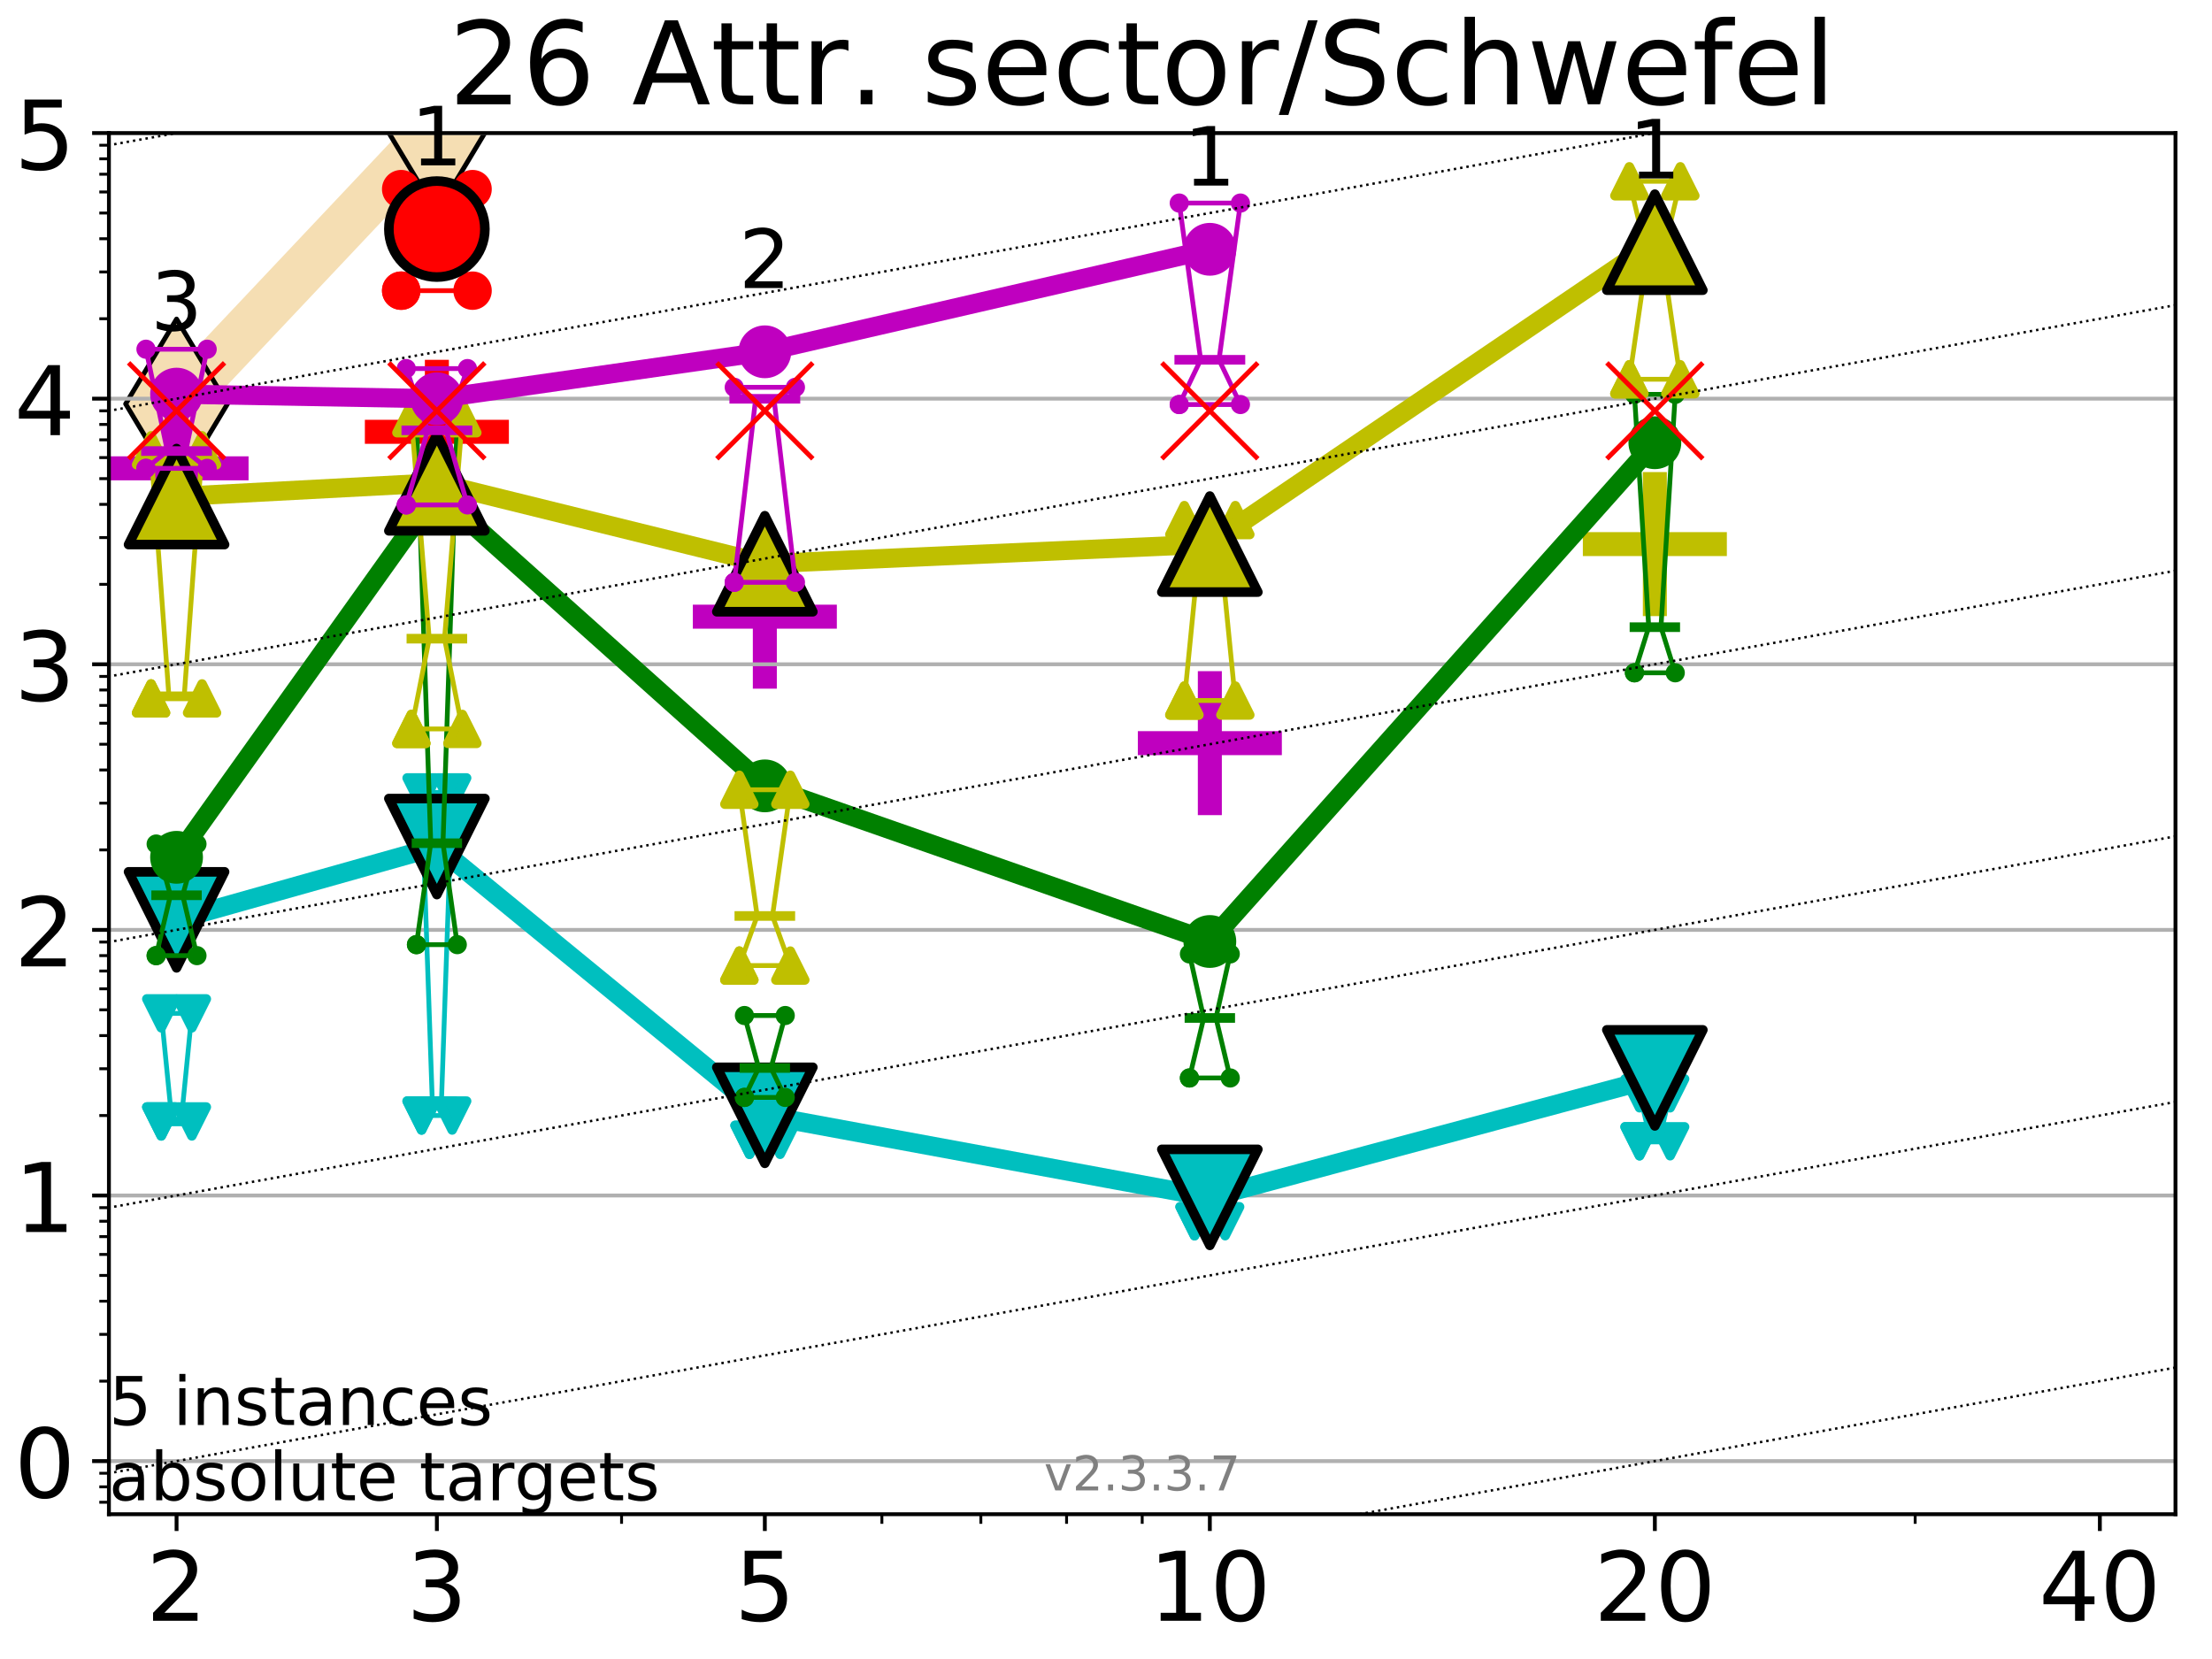 <?xml version="1.0" encoding="utf-8" standalone="no"?>
<!DOCTYPE svg PUBLIC "-//W3C//DTD SVG 1.1//EN"
  "http://www.w3.org/Graphics/SVG/1.1/DTD/svg11.dtd">
<!-- Created with matplotlib (https://matplotlib.org/) -->
<svg height="345.6pt" version="1.1" viewBox="0 0 460.8 345.6" width="460.8pt" xmlns="http://www.w3.org/2000/svg" xmlns:xlink="http://www.w3.org/1999/xlink">
 <defs>
  <style type="text/css">
*{stroke-linecap:butt;stroke-linejoin:round;}
  </style>
 </defs>
 <g id="figure_1">
  <g id="patch_1">
   <path d="M 0 345.6 
L 460.8 345.6 
L 460.8 0 
L 0 0 
z
" style="fill:#ffffff;"/>
  </g>
  <g id="axes_1">
   <g id="patch_2">
    <path d="M 22.69 315.44 
L 453.192 315.44 
L 453.192 27.72 
L 22.69 27.72 
z
" style="fill:#ffffff;"/>
   </g>
   <g id="line2d_1">
    <path clip-path="url(#p504b35a3e3)" d="M 36.781 84.142 
L 91.009 26.663 
L 146.231 -1 
M 223.923 -1 
L 252.032 1.855 
L 344.736 9.313 
" style="fill:none;stroke:#f5deb3;stroke-linecap:square;stroke-width:10;"/>
    <defs>
     <path d="M 0 17.678 
L 10.607 0 
L 0 -17.678 
L -10.607 0 
z
" id="m0420918491" style="stroke:#000000;stroke-linejoin:miter;"/>
    </defs>
    <g clip-path="url(#p504b35a3e3)">
     <use style="fill:#f5deb3;stroke:#000000;stroke-linejoin:miter;" x="36.781" xlink:href="#m0420918491" y="84.142"/>
     <use style="fill:#f5deb3;stroke:#000000;stroke-linejoin:miter;" x="91.009" xlink:href="#m0420918491" y="26.663"/>
     <use style="fill:#f5deb3;stroke:#000000;stroke-linejoin:miter;" x="146.231" xlink:href="#m0420918491" y="-1"/>
     <use style="fill:#f5deb3;stroke:#000000;stroke-linejoin:miter;" x="223.923" xlink:href="#m0420918491" y="-1"/>
     <use style="fill:#f5deb3;stroke:#000000;stroke-linejoin:miter;" x="252.032" xlink:href="#m0420918491" y="1.855"/>
     <use style="fill:#f5deb3;stroke:#000000;stroke-linejoin:miter;" x="344.736" xlink:href="#m0420918491" y="9.313"/>
    </g>
   </g>
   <g id="line2d_2">
    <defs>
     <path d="M -15 0 
L 15 0 
M 0 15 
L 0 -15 
" id="me80a6dc09b" style="stroke:#ff0000;stroke-width:5;"/>
    </defs>
    <g clip-path="url(#p504b35a3e3)">
     <use style="fill:#ff0000;stroke:#ff0000;stroke-width:5;" x="91.009" xlink:href="#me80a6dc09b" y="89.953"/>
    </g>
   </g>
   <g id="line2d_3">
    <defs>
     <path d="M -15 0 
L 15 0 
M 0 15 
L 0 -15 
" id="m9c6e862031" style="stroke:#bfbf00;stroke-width:5;"/>
    </defs>
    <g clip-path="url(#p504b35a3e3)">
     <use style="fill:#bfbf00;stroke:#bfbf00;stroke-width:5;" x="344.736" xlink:href="#m9c6e862031" y="113.344"/>
    </g>
   </g>
   <g id="line2d_4">
    <defs>
     <path d="M -15 0 
L 15 0 
M 0 15 
L 0 -15 
" id="m22becbf33d" style="stroke:#bf00bf;stroke-width:5;"/>
    </defs>
    <g clip-path="url(#p504b35a3e3)">
     <use style="fill:#bf00bf;stroke:#bf00bf;stroke-width:5;" x="36.781" xlink:href="#m22becbf33d" y="97.566"/>
    </g>
   </g>
   <g id="line2d_5">
    <g clip-path="url(#p504b35a3e3)">
     <use style="fill:#bf00bf;stroke:#bf00bf;stroke-width:5;" x="159.329" xlink:href="#m22becbf33d" y="128.464"/>
    </g>
   </g>
   <g id="line2d_6">
    <g clip-path="url(#p504b35a3e3)">
     <use style="fill:#bf00bf;stroke:#bf00bf;stroke-width:5;" x="252.032" xlink:href="#m22becbf33d" y="154.808"/>
    </g>
   </g>
   <g id="matplotlib.axis_1">
    <g id="xtick_1">
     <g id="line2d_7">
      <defs>
       <path d="M 0 0 
L 0 3.5 
" id="m391d6b0001" style="stroke:#000000;stroke-width:0.8;"/>
      </defs>
      <g>
       <use style="stroke:#000000;stroke-width:0.8;" x="36.781" xlink:href="#m391d6b0001" y="315.44"/>
      </g>
     </g>
     <g id="text_1">
      <!-- 2 -->
      <defs>
       <path d="M 19.188 8.297 
L 53.609 8.297 
L 53.609 0 
L 7.328 0 
L 7.328 8.297 
Q 12.938 14.109 22.625 23.891 
Q 32.328 33.688 34.812 36.531 
Q 39.547 41.844 41.422 45.531 
Q 43.312 49.219 43.312 52.781 
Q 43.312 58.594 39.234 62.25 
Q 35.156 65.922 28.609 65.922 
Q 23.969 65.922 18.812 64.312 
Q 13.672 62.703 7.812 59.422 
L 7.812 69.391 
Q 13.766 71.781 18.938 73 
Q 24.125 74.219 28.422 74.219 
Q 39.75 74.219 46.484 68.547 
Q 53.219 62.891 53.219 53.422 
Q 53.219 48.922 51.531 44.891 
Q 49.859 40.875 45.406 35.406 
Q 44.188 33.984 37.641 27.219 
Q 31.109 20.453 19.188 8.297 
z
" id="DejaVuSans-50"/>
      </defs>
      <g transform="translate(30.419 337.637)scale(0.2 -0.2)">
       <use xlink:href="#DejaVuSans-50"/>
      </g>
     </g>
    </g>
    <g id="xtick_2">
     <g id="line2d_8">
      <g>
       <use style="stroke:#000000;stroke-width:0.8;" x="91.009" xlink:href="#m391d6b0001" y="315.44"/>
      </g>
     </g>
     <g id="text_2">
      <!-- 3 -->
      <defs>
       <path d="M 40.578 39.312 
Q 47.656 37.797 51.625 33 
Q 55.609 28.219 55.609 21.188 
Q 55.609 10.406 48.188 4.484 
Q 40.766 -1.422 27.094 -1.422 
Q 22.516 -1.422 17.656 -0.516 
Q 12.797 0.391 7.625 2.203 
L 7.625 11.719 
Q 11.719 9.328 16.594 8.109 
Q 21.484 6.891 26.812 6.891 
Q 36.078 6.891 40.938 10.547 
Q 45.797 14.203 45.797 21.188 
Q 45.797 27.641 41.281 31.266 
Q 36.766 34.906 28.719 34.906 
L 20.219 34.906 
L 20.219 43.016 
L 29.109 43.016 
Q 36.375 43.016 40.234 45.922 
Q 44.094 48.828 44.094 54.297 
Q 44.094 59.906 40.109 62.906 
Q 36.141 65.922 28.719 65.922 
Q 24.656 65.922 20.016 65.031 
Q 15.375 64.156 9.812 62.312 
L 9.812 71.094 
Q 15.438 72.656 20.344 73.438 
Q 25.25 74.219 29.594 74.219 
Q 40.828 74.219 47.359 69.109 
Q 53.906 64.016 53.906 55.328 
Q 53.906 49.266 50.438 45.094 
Q 46.969 40.922 40.578 39.312 
z
" id="DejaVuSans-51"/>
      </defs>
      <g transform="translate(84.647 337.637)scale(0.2 -0.2)">
       <use xlink:href="#DejaVuSans-51"/>
      </g>
     </g>
    </g>
    <g id="xtick_3">
     <g id="line2d_9">
      <g>
       <use style="stroke:#000000;stroke-width:0.8;" x="159.329" xlink:href="#m391d6b0001" y="315.44"/>
      </g>
     </g>
     <g id="text_3">
      <!-- 5 -->
      <defs>
       <path d="M 10.797 72.906 
L 49.516 72.906 
L 49.516 64.594 
L 19.828 64.594 
L 19.828 46.734 
Q 21.969 47.469 24.109 47.828 
Q 26.266 48.188 28.422 48.188 
Q 40.625 48.188 47.75 41.5 
Q 54.891 34.812 54.891 23.391 
Q 54.891 11.625 47.562 5.094 
Q 40.234 -1.422 26.906 -1.422 
Q 22.312 -1.422 17.547 -0.641 
Q 12.797 0.141 7.719 1.703 
L 7.719 11.625 
Q 12.109 9.234 16.797 8.062 
Q 21.484 6.891 26.703 6.891 
Q 35.156 6.891 40.078 11.328 
Q 45.016 15.766 45.016 23.391 
Q 45.016 31 40.078 35.438 
Q 35.156 39.891 26.703 39.891 
Q 22.75 39.891 18.812 39.016 
Q 14.891 38.141 10.797 36.281 
z
" id="DejaVuSans-53"/>
      </defs>
      <g transform="translate(152.966 337.637)scale(0.2 -0.2)">
       <use xlink:href="#DejaVuSans-53"/>
      </g>
     </g>
    </g>
    <g id="xtick_4">
     <g id="line2d_10">
      <g>
       <use style="stroke:#000000;stroke-width:0.8;" x="252.032" xlink:href="#m391d6b0001" y="315.44"/>
      </g>
     </g>
     <g id="text_4">
      <!-- 10 -->
      <defs>
       <path d="M 12.406 8.297 
L 28.516 8.297 
L 28.516 63.922 
L 10.984 60.406 
L 10.984 69.391 
L 28.422 72.906 
L 38.281 72.906 
L 38.281 8.297 
L 54.391 8.297 
L 54.391 0 
L 12.406 0 
z
" id="DejaVuSans-49"/>
       <path d="M 31.781 66.406 
Q 24.172 66.406 20.328 58.906 
Q 16.5 51.422 16.5 36.375 
Q 16.5 21.391 20.328 13.891 
Q 24.172 6.391 31.781 6.391 
Q 39.453 6.391 43.281 13.891 
Q 47.125 21.391 47.125 36.375 
Q 47.125 51.422 43.281 58.906 
Q 39.453 66.406 31.781 66.406 
z
M 31.781 74.219 
Q 44.047 74.219 50.516 64.516 
Q 56.984 54.828 56.984 36.375 
Q 56.984 17.969 50.516 8.266 
Q 44.047 -1.422 31.781 -1.422 
Q 19.531 -1.422 13.062 8.266 
Q 6.594 17.969 6.594 36.375 
Q 6.594 54.828 13.062 64.516 
Q 19.531 74.219 31.781 74.219 
z
" id="DejaVuSans-48"/>
      </defs>
      <g transform="translate(239.307 337.637)scale(0.2 -0.2)">
       <use xlink:href="#DejaVuSans-49"/>
       <use x="63.623" xlink:href="#DejaVuSans-48"/>
      </g>
     </g>
    </g>
    <g id="xtick_5">
     <g id="line2d_11">
      <g>
       <use style="stroke:#000000;stroke-width:0.8;" x="344.736" xlink:href="#m391d6b0001" y="315.44"/>
      </g>
     </g>
     <g id="text_5">
      <!-- 20 -->
      <g transform="translate(332.011 337.637)scale(0.2 -0.2)">
       <use xlink:href="#DejaVuSans-50"/>
       <use x="63.623" xlink:href="#DejaVuSans-48"/>
      </g>
     </g>
    </g>
    <g id="xtick_6">
     <g id="line2d_12">
      <g>
       <use style="stroke:#000000;stroke-width:0.8;" x="437.439" xlink:href="#m391d6b0001" y="315.44"/>
      </g>
     </g>
     <g id="text_6">
      <!-- 40 -->
      <defs>
       <path d="M 37.797 64.312 
L 12.891 25.391 
L 37.797 25.391 
z
M 35.203 72.906 
L 47.609 72.906 
L 47.609 25.391 
L 58.016 25.391 
L 58.016 17.188 
L 47.609 17.188 
L 47.609 0 
L 37.797 0 
L 37.797 17.188 
L 4.891 17.188 
L 4.891 26.703 
z
" id="DejaVuSans-52"/>
      </defs>
      <g transform="translate(424.714 337.637)scale(0.2 -0.2)">
       <use xlink:href="#DejaVuSans-52"/>
       <use x="63.623" xlink:href="#DejaVuSans-48"/>
      </g>
     </g>
    </g>
    <g id="xtick_7">
     <g id="line2d_13">
      <defs>
       <path d="M 0 0 
L 0 2 
" id="m98d6a246d2" style="stroke:#000000;stroke-width:0.6;"/>
      </defs>
      <g>
       <use style="stroke:#000000;stroke-width:0.6;" x="129.485" xlink:href="#m98d6a246d2" y="315.44"/>
      </g>
     </g>
    </g>
    <g id="xtick_8">
     <g id="line2d_14">
      <g>
       <use style="stroke:#000000;stroke-width:0.6;" x="183.713" xlink:href="#m98d6a246d2" y="315.44"/>
      </g>
     </g>
    </g>
    <g id="xtick_9">
     <g id="line2d_15">
      <g>
       <use style="stroke:#000000;stroke-width:0.6;" x="204.329" xlink:href="#m98d6a246d2" y="315.44"/>
      </g>
     </g>
    </g>
    <g id="xtick_10">
     <g id="line2d_16">
      <g>
       <use style="stroke:#000000;stroke-width:0.6;" x="222.188" xlink:href="#m98d6a246d2" y="315.44"/>
      </g>
     </g>
    </g>
    <g id="xtick_11">
     <g id="line2d_17">
      <g>
       <use style="stroke:#000000;stroke-width:0.6;" x="237.941" xlink:href="#m98d6a246d2" y="315.44"/>
      </g>
     </g>
    </g>
    <g id="xtick_12">
     <g id="line2d_18">
      <g>
       <use style="stroke:#000000;stroke-width:0.6;" x="398.964" xlink:href="#m98d6a246d2" y="315.44"/>
      </g>
     </g>
    </g>
   </g>
   <g id="matplotlib.axis_2">
    <g id="ytick_1">
     <g id="line2d_19">
      <path clip-path="url(#p504b35a3e3)" d="M 22.69 304.374 
L 453.192 304.374 
" style="fill:none;stroke:#b0b0b0;stroke-linecap:square;stroke-width:0.8;"/>
     </g>
     <g id="line2d_20">
      <defs>
       <path d="M 0 0 
L -3.5 0 
" id="ma5eac9a674" style="stroke:#000000;stroke-width:0.8;"/>
      </defs>
      <g>
       <use style="stroke:#000000;stroke-width:0.8;" x="22.69" xlink:href="#ma5eac9a674" y="304.374"/>
      </g>
     </g>
     <g id="text_7">
      <!-- 0 -->
      <g transform="translate(2.965 311.972)scale(0.2 -0.2)">
       <use xlink:href="#DejaVuSans-48"/>
      </g>
     </g>
    </g>
    <g id="ytick_2">
     <g id="line2d_21">
      <path clip-path="url(#p504b35a3e3)" d="M 22.69 249.043 
L 453.192 249.043 
" style="fill:none;stroke:#b0b0b0;stroke-linecap:square;stroke-width:0.8;"/>
     </g>
     <g id="line2d_22">
      <g>
       <use style="stroke:#000000;stroke-width:0.8;" x="22.69" xlink:href="#ma5eac9a674" y="249.043"/>
      </g>
     </g>
     <g id="text_8">
      <!-- 1 -->
      <g transform="translate(2.965 256.642)scale(0.2 -0.2)">
       <use xlink:href="#DejaVuSans-49"/>
      </g>
     </g>
    </g>
    <g id="ytick_3">
     <g id="line2d_23">
      <path clip-path="url(#p504b35a3e3)" d="M 22.69 193.712 
L 453.192 193.712 
" style="fill:none;stroke:#b0b0b0;stroke-linecap:square;stroke-width:0.8;"/>
     </g>
     <g id="line2d_24">
      <g>
       <use style="stroke:#000000;stroke-width:0.8;" x="22.69" xlink:href="#ma5eac9a674" y="193.712"/>
      </g>
     </g>
     <g id="text_9">
      <!-- 2 -->
      <g transform="translate(2.965 201.311)scale(0.2 -0.2)">
       <use xlink:href="#DejaVuSans-50"/>
      </g>
     </g>
    </g>
    <g id="ytick_4">
     <g id="line2d_25">
      <path clip-path="url(#p504b35a3e3)" d="M 22.69 138.382 
L 453.192 138.382 
" style="fill:none;stroke:#b0b0b0;stroke-linecap:square;stroke-width:0.8;"/>
     </g>
     <g id="line2d_26">
      <g>
       <use style="stroke:#000000;stroke-width:0.8;" x="22.69" xlink:href="#ma5eac9a674" y="138.382"/>
      </g>
     </g>
     <g id="text_10">
      <!-- 3 -->
      <g transform="translate(2.965 145.98)scale(0.2 -0.2)">
       <use xlink:href="#DejaVuSans-51"/>
      </g>
     </g>
    </g>
    <g id="ytick_5">
     <g id="line2d_27">
      <path clip-path="url(#p504b35a3e3)" d="M 22.69 83.051 
L 453.192 83.051 
" style="fill:none;stroke:#b0b0b0;stroke-linecap:square;stroke-width:0.8;"/>
     </g>
     <g id="line2d_28">
      <g>
       <use style="stroke:#000000;stroke-width:0.8;" x="22.69" xlink:href="#ma5eac9a674" y="83.051"/>
      </g>
     </g>
     <g id="text_11">
      <!-- 4 -->
      <g transform="translate(2.965 90.649)scale(0.2 -0.2)">
       <use xlink:href="#DejaVuSans-52"/>
      </g>
     </g>
    </g>
    <g id="ytick_6">
     <g id="line2d_29">
      <path clip-path="url(#p504b35a3e3)" d="M 22.69 27.72 
L 453.192 27.72 
" style="fill:none;stroke:#b0b0b0;stroke-linecap:square;stroke-width:0.8;"/>
     </g>
     <g id="line2d_30">
      <g>
       <use style="stroke:#000000;stroke-width:0.8;" x="22.69" xlink:href="#ma5eac9a674" y="27.72"/>
      </g>
     </g>
     <g id="text_12">
      <!-- 5 -->
      <g transform="translate(2.965 35.318)scale(0.2 -0.2)">
       <use xlink:href="#DejaVuSans-53"/>
      </g>
     </g>
    </g>
    <g id="ytick_7">
     <g id="line2d_31">
      <defs>
       <path d="M 0 0 
L -2 0 
" id="m7028232a97" style="stroke:#000000;stroke-width:0.6;"/>
      </defs>
      <g>
       <use style="stroke:#000000;stroke-width:0.6;" x="22.69" xlink:href="#m7028232a97" y="312.945"/>
      </g>
     </g>
    </g>
    <g id="ytick_8">
     <g id="line2d_32">
      <g>
       <use style="stroke:#000000;stroke-width:0.6;" x="22.69" xlink:href="#m7028232a97" y="309.736"/>
      </g>
     </g>
    </g>
    <g id="ytick_9">
     <g id="line2d_33">
      <g>
       <use style="stroke:#000000;stroke-width:0.6;" x="22.69" xlink:href="#m7028232a97" y="306.906"/>
      </g>
     </g>
    </g>
    <g id="ytick_10">
     <g id="line2d_34">
      <g>
       <use style="stroke:#000000;stroke-width:0.6;" x="22.69" xlink:href="#m7028232a97" y="287.718"/>
      </g>
     </g>
    </g>
    <g id="ytick_11">
     <g id="line2d_35">
      <g>
       <use style="stroke:#000000;stroke-width:0.6;" x="22.69" xlink:href="#m7028232a97" y="277.974"/>
      </g>
     </g>
    </g>
    <g id="ytick_12">
     <g id="line2d_36">
      <g>
       <use style="stroke:#000000;stroke-width:0.6;" x="22.69" xlink:href="#m7028232a97" y="271.061"/>
      </g>
     </g>
    </g>
    <g id="ytick_13">
     <g id="line2d_37">
      <g>
       <use style="stroke:#000000;stroke-width:0.6;" x="22.69" xlink:href="#m7028232a97" y="265.699"/>
      </g>
     </g>
    </g>
    <g id="ytick_14">
     <g id="line2d_38">
      <g>
       <use style="stroke:#000000;stroke-width:0.6;" x="22.69" xlink:href="#m7028232a97" y="261.318"/>
      </g>
     </g>
    </g>
    <g id="ytick_15">
     <g id="line2d_39">
      <g>
       <use style="stroke:#000000;stroke-width:0.6;" x="22.69" xlink:href="#m7028232a97" y="257.614"/>
      </g>
     </g>
    </g>
    <g id="ytick_16">
     <g id="line2d_40">
      <g>
       <use style="stroke:#000000;stroke-width:0.6;" x="22.69" xlink:href="#m7028232a97" y="254.405"/>
      </g>
     </g>
    </g>
    <g id="ytick_17">
     <g id="line2d_41">
      <g>
       <use style="stroke:#000000;stroke-width:0.6;" x="22.69" xlink:href="#m7028232a97" y="251.575"/>
      </g>
     </g>
    </g>
    <g id="ytick_18">
     <g id="line2d_42">
      <g>
       <use style="stroke:#000000;stroke-width:0.6;" x="22.69" xlink:href="#m7028232a97" y="232.387"/>
      </g>
     </g>
    </g>
    <g id="ytick_19">
     <g id="line2d_43">
      <g>
       <use style="stroke:#000000;stroke-width:0.6;" x="22.69" xlink:href="#m7028232a97" y="222.644"/>
      </g>
     </g>
    </g>
    <g id="ytick_20">
     <g id="line2d_44">
      <g>
       <use style="stroke:#000000;stroke-width:0.6;" x="22.69" xlink:href="#m7028232a97" y="215.731"/>
      </g>
     </g>
    </g>
    <g id="ytick_21">
     <g id="line2d_45">
      <g>
       <use style="stroke:#000000;stroke-width:0.6;" x="22.69" xlink:href="#m7028232a97" y="210.369"/>
      </g>
     </g>
    </g>
    <g id="ytick_22">
     <g id="line2d_46">
      <g>
       <use style="stroke:#000000;stroke-width:0.6;" x="22.69" xlink:href="#m7028232a97" y="205.987"/>
      </g>
     </g>
    </g>
    <g id="ytick_23">
     <g id="line2d_47">
      <g>
       <use style="stroke:#000000;stroke-width:0.6;" x="22.69" xlink:href="#m7028232a97" y="202.283"/>
      </g>
     </g>
    </g>
    <g id="ytick_24">
     <g id="line2d_48">
      <g>
       <use style="stroke:#000000;stroke-width:0.6;" x="22.69" xlink:href="#m7028232a97" y="199.074"/>
      </g>
     </g>
    </g>
    <g id="ytick_25">
     <g id="line2d_49">
      <g>
       <use style="stroke:#000000;stroke-width:0.6;" x="22.69" xlink:href="#m7028232a97" y="196.244"/>
      </g>
     </g>
    </g>
    <g id="ytick_26">
     <g id="line2d_50">
      <g>
       <use style="stroke:#000000;stroke-width:0.6;" x="22.69" xlink:href="#m7028232a97" y="177.056"/>
      </g>
     </g>
    </g>
    <g id="ytick_27">
     <g id="line2d_51">
      <g>
       <use style="stroke:#000000;stroke-width:0.6;" x="22.69" xlink:href="#m7028232a97" y="167.313"/>
      </g>
     </g>
    </g>
    <g id="ytick_28">
     <g id="line2d_52">
      <g>
       <use style="stroke:#000000;stroke-width:0.6;" x="22.69" xlink:href="#m7028232a97" y="160.4"/>
      </g>
     </g>
    </g>
    <g id="ytick_29">
     <g id="line2d_53">
      <g>
       <use style="stroke:#000000;stroke-width:0.6;" x="22.69" xlink:href="#m7028232a97" y="155.038"/>
      </g>
     </g>
    </g>
    <g id="ytick_30">
     <g id="line2d_54">
      <g>
       <use style="stroke:#000000;stroke-width:0.6;" x="22.69" xlink:href="#m7028232a97" y="150.657"/>
      </g>
     </g>
    </g>
    <g id="ytick_31">
     <g id="line2d_55">
      <g>
       <use style="stroke:#000000;stroke-width:0.6;" x="22.69" xlink:href="#m7028232a97" y="146.952"/>
      </g>
     </g>
    </g>
    <g id="ytick_32">
     <g id="line2d_56">
      <g>
       <use style="stroke:#000000;stroke-width:0.6;" x="22.69" xlink:href="#m7028232a97" y="143.744"/>
      </g>
     </g>
    </g>
    <g id="ytick_33">
     <g id="line2d_57">
      <g>
       <use style="stroke:#000000;stroke-width:0.6;" x="22.69" xlink:href="#m7028232a97" y="140.913"/>
      </g>
     </g>
    </g>
    <g id="ytick_34">
     <g id="line2d_58">
      <g>
       <use style="stroke:#000000;stroke-width:0.6;" x="22.69" xlink:href="#m7028232a97" y="121.725"/>
      </g>
     </g>
    </g>
    <g id="ytick_35">
     <g id="line2d_59">
      <g>
       <use style="stroke:#000000;stroke-width:0.6;" x="22.69" xlink:href="#m7028232a97" y="111.982"/>
      </g>
     </g>
    </g>
    <g id="ytick_36">
     <g id="line2d_60">
      <g>
       <use style="stroke:#000000;stroke-width:0.6;" x="22.69" xlink:href="#m7028232a97" y="105.069"/>
      </g>
     </g>
    </g>
    <g id="ytick_37">
     <g id="line2d_61">
      <g>
       <use style="stroke:#000000;stroke-width:0.6;" x="22.69" xlink:href="#m7028232a97" y="99.707"/>
      </g>
     </g>
    </g>
    <g id="ytick_38">
     <g id="line2d_62">
      <g>
       <use style="stroke:#000000;stroke-width:0.6;" x="22.69" xlink:href="#m7028232a97" y="95.326"/>
      </g>
     </g>
    </g>
    <g id="ytick_39">
     <g id="line2d_63">
      <g>
       <use style="stroke:#000000;stroke-width:0.6;" x="22.69" xlink:href="#m7028232a97" y="91.622"/>
      </g>
     </g>
    </g>
    <g id="ytick_40">
     <g id="line2d_64">
      <g>
       <use style="stroke:#000000;stroke-width:0.6;" x="22.69" xlink:href="#m7028232a97" y="88.413"/>
      </g>
     </g>
    </g>
    <g id="ytick_41">
     <g id="line2d_65">
      <g>
       <use style="stroke:#000000;stroke-width:0.6;" x="22.69" xlink:href="#m7028232a97" y="85.583"/>
      </g>
     </g>
    </g>
    <g id="ytick_42">
     <g id="line2d_66">
      <g>
       <use style="stroke:#000000;stroke-width:0.6;" x="22.69" xlink:href="#m7028232a97" y="66.395"/>
      </g>
     </g>
    </g>
    <g id="ytick_43">
     <g id="line2d_67">
      <g>
       <use style="stroke:#000000;stroke-width:0.6;" x="22.69" xlink:href="#m7028232a97" y="56.651"/>
      </g>
     </g>
    </g>
    <g id="ytick_44">
     <g id="line2d_68">
      <g>
       <use style="stroke:#000000;stroke-width:0.6;" x="22.69" xlink:href="#m7028232a97" y="49.738"/>
      </g>
     </g>
    </g>
    <g id="ytick_45">
     <g id="line2d_69">
      <g>
       <use style="stroke:#000000;stroke-width:0.6;" x="22.69" xlink:href="#m7028232a97" y="44.376"/>
      </g>
     </g>
    </g>
    <g id="ytick_46">
     <g id="line2d_70">
      <g>
       <use style="stroke:#000000;stroke-width:0.6;" x="22.69" xlink:href="#m7028232a97" y="39.995"/>
      </g>
     </g>
    </g>
    <g id="ytick_47">
     <g id="line2d_71">
      <g>
       <use style="stroke:#000000;stroke-width:0.6;" x="22.69" xlink:href="#m7028232a97" y="36.291"/>
      </g>
     </g>
    </g>
    <g id="ytick_48">
     <g id="line2d_72">
      <g>
       <use style="stroke:#000000;stroke-width:0.6;" x="22.69" xlink:href="#m7028232a97" y="33.082"/>
      </g>
     </g>
    </g>
    <g id="ytick_49">
     <g id="line2d_73">
      <g>
       <use style="stroke:#000000;stroke-width:0.6;" x="22.69" xlink:href="#m7028232a97" y="30.252"/>
      </g>
     </g>
    </g>
   </g>
   <g id="line2d_74">
    <path clip-path="url(#p504b35a3e3)" d="M 33.594 233.619 
L 35.825 233.619 
L 33.594 211.1 
L 39.968 211.1 
L 37.737 233.619 
L 39.968 233.619 
L 33.594 233.619 
" style="fill:none;stroke:#00bfbf;stroke-linecap:square;"/>
   </g>
   <g id="line2d_75">
    <path clip-path="url(#p504b35a3e3)" d="M 33.594 233.619 
L 39.968 233.619 
L 39.968 211.1 
L 33.594 211.1 
L 33.594 233.619 
" style="fill:none;"/>
    <defs>
     <path d="M -0 3 
L 3 -3 
L -3 -3 
z
" id="m5af3c66024" style="stroke:#00bfbf;stroke-linejoin:miter;stroke-width:2;"/>
    </defs>
    <g clip-path="url(#p504b35a3e3)">
     <use style="fill:#00bfbf;stroke:#00bfbf;stroke-linejoin:miter;stroke-width:2;" x="33.594" xlink:href="#m5af3c66024" y="233.619"/>
     <use style="fill:#00bfbf;stroke:#00bfbf;stroke-linejoin:miter;stroke-width:2;" x="39.968" xlink:href="#m5af3c66024" y="233.619"/>
     <use style="fill:#00bfbf;stroke:#00bfbf;stroke-linejoin:miter;stroke-width:2;" x="39.968" xlink:href="#m5af3c66024" y="211.1"/>
     <use style="fill:#00bfbf;stroke:#00bfbf;stroke-linejoin:miter;stroke-width:2;" x="33.594" xlink:href="#m5af3c66024" y="211.1"/>
     <use style="fill:#00bfbf;stroke:#00bfbf;stroke-linejoin:miter;stroke-width:2;" x="33.594" xlink:href="#m5af3c66024" y="233.619"/>
    </g>
   </g>
   <g id="line2d_76">
    <path clip-path="url(#p504b35a3e3)" d="M 33.594 233.619 
L 39.968 233.619 
" style="fill:none;stroke:#00bfbf;stroke-linecap:square;stroke-width:2;"/>
   </g>
   <g id="line2d_77">
    <path clip-path="url(#p504b35a3e3)" d="M 87.823 232.387 
L 90.053 229.379 
L 87.823 165.071 
L 94.196 165.071 
L 91.965 229.379 
L 94.196 232.387 
L 87.823 232.387 
" style="fill:none;stroke:#00bfbf;stroke-linecap:square;"/>
   </g>
   <g id="line2d_78">
    <path clip-path="url(#p504b35a3e3)" d="M 87.823 232.387 
L 94.196 232.387 
L 94.196 165.071 
L 87.823 165.071 
L 87.823 232.387 
" style="fill:none;"/>
    <g clip-path="url(#p504b35a3e3)">
     <use style="fill:#00bfbf;stroke:#00bfbf;stroke-linejoin:miter;stroke-width:2;" x="87.823" xlink:href="#m5af3c66024" y="232.387"/>
     <use style="fill:#00bfbf;stroke:#00bfbf;stroke-linejoin:miter;stroke-width:2;" x="94.196" xlink:href="#m5af3c66024" y="232.387"/>
     <use style="fill:#00bfbf;stroke:#00bfbf;stroke-linejoin:miter;stroke-width:2;" x="94.196" xlink:href="#m5af3c66024" y="165.071"/>
     <use style="fill:#00bfbf;stroke:#00bfbf;stroke-linejoin:miter;stroke-width:2;" x="87.823" xlink:href="#m5af3c66024" y="165.071"/>
     <use style="fill:#00bfbf;stroke:#00bfbf;stroke-linejoin:miter;stroke-width:2;" x="87.823" xlink:href="#m5af3c66024" y="232.387"/>
    </g>
   </g>
   <g id="line2d_79">
    <path clip-path="url(#p504b35a3e3)" d="M 87.823 229.379 
L 94.196 229.379 
" style="fill:none;stroke:#00bfbf;stroke-linecap:square;stroke-width:2;"/>
   </g>
   <g id="line2d_80">
    <path clip-path="url(#p504b35a3e3)" d="M 156.142 237.45 
L 158.373 229.879 
L 156.142 228.41 
L 162.515 228.41 
L 160.285 229.879 
L 162.515 237.45 
L 156.142 237.45 
" style="fill:none;stroke:#00bfbf;stroke-linecap:square;"/>
   </g>
   <g id="line2d_81">
    <path clip-path="url(#p504b35a3e3)" d="M 156.142 237.45 
L 162.515 237.45 
L 162.515 228.41 
L 156.142 228.41 
L 156.142 237.45 
" style="fill:none;"/>
    <g clip-path="url(#p504b35a3e3)">
     <use style="fill:#00bfbf;stroke:#00bfbf;stroke-linejoin:miter;stroke-width:2;" x="156.142" xlink:href="#m5af3c66024" y="237.45"/>
     <use style="fill:#00bfbf;stroke:#00bfbf;stroke-linejoin:miter;stroke-width:2;" x="162.515" xlink:href="#m5af3c66024" y="237.45"/>
     <use style="fill:#00bfbf;stroke:#00bfbf;stroke-linejoin:miter;stroke-width:2;" x="162.515" xlink:href="#m5af3c66024" y="228.41"/>
     <use style="fill:#00bfbf;stroke:#00bfbf;stroke-linejoin:miter;stroke-width:2;" x="156.142" xlink:href="#m5af3c66024" y="228.41"/>
     <use style="fill:#00bfbf;stroke:#00bfbf;stroke-linejoin:miter;stroke-width:2;" x="156.142" xlink:href="#m5af3c66024" y="237.45"/>
    </g>
   </g>
   <g id="line2d_82">
    <path clip-path="url(#p504b35a3e3)" d="M 156.142 229.879 
L 162.515 229.879 
" style="fill:none;stroke:#00bfbf;stroke-linecap:square;stroke-width:2;"/>
   </g>
   <g id="line2d_83">
    <path clip-path="url(#p504b35a3e3)" d="M 248.845 254.405 
L 251.076 251.309 
L 248.845 249.775 
L 255.219 249.775 
L 252.988 251.309 
L 255.219 254.405 
L 248.845 254.405 
" style="fill:none;stroke:#00bfbf;stroke-linecap:square;"/>
   </g>
   <g id="line2d_84">
    <path clip-path="url(#p504b35a3e3)" d="M 248.845 254.405 
L 255.219 254.405 
L 255.219 249.775 
L 248.845 249.775 
L 248.845 254.405 
" style="fill:none;"/>
    <g clip-path="url(#p504b35a3e3)">
     <use style="fill:#00bfbf;stroke:#00bfbf;stroke-linejoin:miter;stroke-width:2;" x="248.845" xlink:href="#m5af3c66024" y="254.405"/>
     <use style="fill:#00bfbf;stroke:#00bfbf;stroke-linejoin:miter;stroke-width:2;" x="255.219" xlink:href="#m5af3c66024" y="254.405"/>
     <use style="fill:#00bfbf;stroke:#00bfbf;stroke-linejoin:miter;stroke-width:2;" x="255.219" xlink:href="#m5af3c66024" y="249.775"/>
     <use style="fill:#00bfbf;stroke:#00bfbf;stroke-linejoin:miter;stroke-width:2;" x="248.845" xlink:href="#m5af3c66024" y="249.775"/>
     <use style="fill:#00bfbf;stroke:#00bfbf;stroke-linejoin:miter;stroke-width:2;" x="248.845" xlink:href="#m5af3c66024" y="254.405"/>
    </g>
   </g>
   <g id="line2d_85">
    <path clip-path="url(#p504b35a3e3)" d="M 248.845 251.309 
L 255.219 251.309 
" style="fill:none;stroke:#00bfbf;stroke-linecap:square;stroke-width:2;"/>
   </g>
   <g id="line2d_86">
    <path clip-path="url(#p504b35a3e3)" d="M 341.549 237.749 
L 343.78 237.376 
L 341.549 227.757 
L 347.923 227.757 
L 345.692 237.376 
L 347.923 237.749 
L 341.549 237.749 
" style="fill:none;stroke:#00bfbf;stroke-linecap:square;"/>
   </g>
   <g id="line2d_87">
    <path clip-path="url(#p504b35a3e3)" d="M 341.549 237.749 
L 347.923 237.749 
L 347.923 227.757 
L 341.549 227.757 
L 341.549 237.749 
" style="fill:none;"/>
    <g clip-path="url(#p504b35a3e3)">
     <use style="fill:#00bfbf;stroke:#00bfbf;stroke-linejoin:miter;stroke-width:2;" x="341.549" xlink:href="#m5af3c66024" y="237.749"/>
     <use style="fill:#00bfbf;stroke:#00bfbf;stroke-linejoin:miter;stroke-width:2;" x="347.923" xlink:href="#m5af3c66024" y="237.749"/>
     <use style="fill:#00bfbf;stroke:#00bfbf;stroke-linejoin:miter;stroke-width:2;" x="347.923" xlink:href="#m5af3c66024" y="227.757"/>
     <use style="fill:#00bfbf;stroke:#00bfbf;stroke-linejoin:miter;stroke-width:2;" x="341.549" xlink:href="#m5af3c66024" y="227.757"/>
     <use style="fill:#00bfbf;stroke:#00bfbf;stroke-linejoin:miter;stroke-width:2;" x="341.549" xlink:href="#m5af3c66024" y="237.749"/>
    </g>
   </g>
   <g id="line2d_88">
    <path clip-path="url(#p504b35a3e3)" d="M 341.549 237.376 
L 347.923 237.376 
" style="fill:none;stroke:#00bfbf;stroke-linecap:square;stroke-width:2;"/>
   </g>
   <g id="line2d_89">
    <path clip-path="url(#p504b35a3e3)" d="M 36.781 191.619 
L 91.009 176.354 
" style="fill:none;stroke:#00bfbf;stroke-linecap:square;stroke-width:4;"/>
   </g>
   <g id="line2d_90">
    <path clip-path="url(#p504b35a3e3)" d="M 91.009 176.354 
L 159.329 232.339 
" style="fill:none;stroke:#00bfbf;stroke-linecap:square;stroke-width:4;"/>
   </g>
   <g id="line2d_91">
    <path clip-path="url(#p504b35a3e3)" d="M 159.329 232.339 
L 252.032 249.431 
" style="fill:none;stroke:#00bfbf;stroke-linecap:square;stroke-width:4;"/>
   </g>
   <g id="line2d_92">
    <path clip-path="url(#p504b35a3e3)" d="M 252.032 249.431 
L 344.736 224.543 
" style="fill:none;stroke:#00bfbf;stroke-linecap:square;stroke-width:4;"/>
   </g>
   <g id="line2d_93">
    <path clip-path="url(#p504b35a3e3)" d="M 36.781 191.619 
L 91.009 176.354 
L 159.329 232.339 
L 252.032 249.431 
L 344.736 224.543 
" style="fill:none;"/>
    <defs>
     <path d="M -0 10 
L 10 -10 
L -10 -10 
z
" id="m98c26c0e34" style="stroke:#000000;stroke-linejoin:miter;stroke-width:2;"/>
    </defs>
    <g clip-path="url(#p504b35a3e3)">
     <use style="fill:#00bfbf;stroke:#000000;stroke-linejoin:miter;stroke-width:2;" x="36.781" xlink:href="#m98c26c0e34" y="191.619"/>
     <use style="fill:#00bfbf;stroke:#000000;stroke-linejoin:miter;stroke-width:2;" x="91.009" xlink:href="#m98c26c0e34" y="176.354"/>
     <use style="fill:#00bfbf;stroke:#000000;stroke-linejoin:miter;stroke-width:2;" x="159.329" xlink:href="#m98c26c0e34" y="232.339"/>
     <use style="fill:#00bfbf;stroke:#000000;stroke-linejoin:miter;stroke-width:2;" x="252.032" xlink:href="#m98c26c0e34" y="249.431"/>
     <use style="fill:#00bfbf;stroke:#000000;stroke-linejoin:miter;stroke-width:2;" x="344.736" xlink:href="#m98c26c0e34" y="224.543"/>
    </g>
   </g>
   <g id="line2d_94">
    <path clip-path="url(#p504b35a3e3)" d="M 32.532 199.074 
L 35.507 186.501 
L 32.532 175.827 
L 41.03 175.827 
L 38.056 186.501 
L 41.03 199.074 
L 32.532 199.074 
" style="fill:none;stroke:#008000;stroke-linecap:square;"/>
   </g>
   <g id="line2d_95">
    <path clip-path="url(#p504b35a3e3)" d="M 32.532 199.074 
L 41.03 199.074 
L 41.03 175.827 
L 32.532 175.827 
L 32.532 199.074 
" style="fill:none;"/>
    <defs>
     <path d="M 0 1.5 
C 0.398 1.5 0.779 1.342 1.061 1.061 
C 1.342 0.779 1.5 0.398 1.5 0 
C 1.5 -0.398 1.342 -0.779 1.061 -1.061 
C 0.779 -1.342 0.398 -1.5 0 -1.5 
C -0.398 -1.5 -0.779 -1.342 -1.061 -1.061 
C -1.342 -0.779 -1.5 -0.398 -1.5 0 
C -1.5 0.398 -1.342 0.779 -1.061 1.061 
C -0.779 1.342 -0.398 1.5 0 1.5 
z
" id="mb198e8c6f4" style="stroke:#008000;"/>
    </defs>
    <g clip-path="url(#p504b35a3e3)">
     <use style="fill:#008000;stroke:#008000;" x="32.532" xlink:href="#mb198e8c6f4" y="199.074"/>
     <use style="fill:#008000;stroke:#008000;" x="41.03" xlink:href="#mb198e8c6f4" y="199.074"/>
     <use style="fill:#008000;stroke:#008000;" x="41.03" xlink:href="#mb198e8c6f4" y="175.827"/>
     <use style="fill:#008000;stroke:#008000;" x="32.532" xlink:href="#mb198e8c6f4" y="175.827"/>
     <use style="fill:#008000;stroke:#008000;" x="32.532" xlink:href="#mb198e8c6f4" y="199.074"/>
    </g>
   </g>
   <g id="line2d_96">
    <path clip-path="url(#p504b35a3e3)" d="M 32.532 186.501 
L 41.03 186.501 
" style="fill:none;stroke:#008000;stroke-linecap:square;stroke-width:2;"/>
   </g>
   <g id="line2d_97">
    <path clip-path="url(#p504b35a3e3)" d="M 86.76 196.784 
L 89.735 175.656 
L 86.76 87.182 
L 95.258 87.182 
L 92.284 175.656 
L 95.258 196.784 
L 86.76 196.784 
" style="fill:none;stroke:#008000;stroke-linecap:square;"/>
   </g>
   <g id="line2d_98">
    <path clip-path="url(#p504b35a3e3)" d="M 86.76 196.784 
L 95.258 196.784 
L 95.258 87.182 
L 86.76 87.182 
L 86.76 196.784 
" style="fill:none;"/>
    <g clip-path="url(#p504b35a3e3)">
     <use style="fill:#008000;stroke:#008000;" x="86.76" xlink:href="#mb198e8c6f4" y="196.784"/>
     <use style="fill:#008000;stroke:#008000;" x="95.258" xlink:href="#mb198e8c6f4" y="196.784"/>
     <use style="fill:#008000;stroke:#008000;" x="95.258" xlink:href="#mb198e8c6f4" y="87.182"/>
     <use style="fill:#008000;stroke:#008000;" x="86.76" xlink:href="#mb198e8c6f4" y="87.182"/>
     <use style="fill:#008000;stroke:#008000;" x="86.76" xlink:href="#mb198e8c6f4" y="196.784"/>
    </g>
   </g>
   <g id="line2d_99">
    <path clip-path="url(#p504b35a3e3)" d="M 86.76 175.656 
L 95.258 175.656 
" style="fill:none;stroke:#008000;stroke-linecap:square;stroke-width:2;"/>
   </g>
   <g id="line2d_100">
    <path clip-path="url(#p504b35a3e3)" d="M 155.08 228.614 
L 158.054 222.484 
L 155.08 211.551 
L 163.578 211.551 
L 160.603 222.484 
L 163.578 228.614 
L 155.08 228.614 
" style="fill:none;stroke:#008000;stroke-linecap:square;"/>
   </g>
   <g id="line2d_101">
    <path clip-path="url(#p504b35a3e3)" d="M 155.08 228.614 
L 163.578 228.614 
L 163.578 211.551 
L 155.08 211.551 
L 155.08 228.614 
" style="fill:none;"/>
    <g clip-path="url(#p504b35a3e3)">
     <use style="fill:#008000;stroke:#008000;" x="155.08" xlink:href="#mb198e8c6f4" y="228.614"/>
     <use style="fill:#008000;stroke:#008000;" x="163.578" xlink:href="#mb198e8c6f4" y="228.614"/>
     <use style="fill:#008000;stroke:#008000;" x="163.578" xlink:href="#mb198e8c6f4" y="211.551"/>
     <use style="fill:#008000;stroke:#008000;" x="155.08" xlink:href="#mb198e8c6f4" y="211.551"/>
     <use style="fill:#008000;stroke:#008000;" x="155.08" xlink:href="#mb198e8c6f4" y="228.614"/>
    </g>
   </g>
   <g id="line2d_102">
    <path clip-path="url(#p504b35a3e3)" d="M 155.08 222.484 
L 163.578 222.484 
" style="fill:none;stroke:#008000;stroke-linecap:square;stroke-width:2;"/>
   </g>
   <g id="line2d_103">
    <path clip-path="url(#p504b35a3e3)" d="M 247.783 224.56 
L 250.758 212.061 
L 247.783 198.717 
L 256.281 198.717 
L 253.307 212.061 
L 256.281 224.56 
L 247.783 224.56 
" style="fill:none;stroke:#008000;stroke-linecap:square;"/>
   </g>
   <g id="line2d_104">
    <path clip-path="url(#p504b35a3e3)" d="M 247.783 224.56 
L 256.281 224.56 
L 256.281 198.717 
L 247.783 198.717 
L 247.783 224.56 
" style="fill:none;"/>
    <g clip-path="url(#p504b35a3e3)">
     <use style="fill:#008000;stroke:#008000;" x="247.783" xlink:href="#mb198e8c6f4" y="224.56"/>
     <use style="fill:#008000;stroke:#008000;" x="256.281" xlink:href="#mb198e8c6f4" y="224.56"/>
     <use style="fill:#008000;stroke:#008000;" x="256.281" xlink:href="#mb198e8c6f4" y="198.717"/>
     <use style="fill:#008000;stroke:#008000;" x="247.783" xlink:href="#mb198e8c6f4" y="198.717"/>
     <use style="fill:#008000;stroke:#008000;" x="247.783" xlink:href="#mb198e8c6f4" y="224.56"/>
    </g>
   </g>
   <g id="line2d_105">
    <path clip-path="url(#p504b35a3e3)" d="M 247.783 212.061 
L 256.281 212.061 
" style="fill:none;stroke:#008000;stroke-linecap:square;stroke-width:2;"/>
   </g>
   <g id="line2d_106">
    <path clip-path="url(#p504b35a3e3)" d="M 340.487 140.155 
L 343.461 130.653 
L 340.487 82.155 
L 348.985 82.155 
L 346.01 130.653 
L 348.985 140.155 
L 340.487 140.155 
" style="fill:none;stroke:#008000;stroke-linecap:square;"/>
   </g>
   <g id="line2d_107">
    <path clip-path="url(#p504b35a3e3)" d="M 340.487 140.155 
L 348.985 140.155 
L 348.985 82.155 
L 340.487 82.155 
L 340.487 140.155 
" style="fill:none;"/>
    <g clip-path="url(#p504b35a3e3)">
     <use style="fill:#008000;stroke:#008000;" x="340.487" xlink:href="#mb198e8c6f4" y="140.155"/>
     <use style="fill:#008000;stroke:#008000;" x="348.985" xlink:href="#mb198e8c6f4" y="140.155"/>
     <use style="fill:#008000;stroke:#008000;" x="348.985" xlink:href="#mb198e8c6f4" y="82.155"/>
     <use style="fill:#008000;stroke:#008000;" x="340.487" xlink:href="#mb198e8c6f4" y="82.155"/>
     <use style="fill:#008000;stroke:#008000;" x="340.487" xlink:href="#mb198e8c6f4" y="140.155"/>
    </g>
   </g>
   <g id="line2d_108">
    <path clip-path="url(#p504b35a3e3)" d="M 340.487 130.653 
L 348.985 130.653 
" style="fill:none;stroke:#008000;stroke-linecap:square;stroke-width:2;"/>
   </g>
   <g id="line2d_109">
    <path clip-path="url(#p504b35a3e3)" d="M 36.781 178.594 
L 91.009 102.602 
" style="fill:none;stroke:#008000;stroke-linecap:square;stroke-width:4;"/>
   </g>
   <g id="line2d_110">
    <path clip-path="url(#p504b35a3e3)" d="M 91.009 102.602 
L 159.329 163.713 
" style="fill:none;stroke:#008000;stroke-linecap:square;stroke-width:4;"/>
   </g>
   <g id="line2d_111">
    <path clip-path="url(#p504b35a3e3)" d="M 159.329 163.713 
L 252.032 196.132 
" style="fill:none;stroke:#008000;stroke-linecap:square;stroke-width:4;"/>
   </g>
   <g id="line2d_112">
    <path clip-path="url(#p504b35a3e3)" d="M 252.032 196.132 
L 344.736 92.227 
" style="fill:none;stroke:#008000;stroke-linecap:square;stroke-width:4;"/>
   </g>
   <g id="line2d_113">
    <path clip-path="url(#p504b35a3e3)" d="M 36.781 178.594 
L 91.009 102.602 
L 159.329 163.713 
L 252.032 196.132 
L 344.736 92.227 
" style="fill:none;"/>
    <defs>
     <path d="M 0 5 
C 1.326 5 2.598 4.473 3.536 3.536 
C 4.473 2.598 5 1.326 5 0 
C 5 -1.326 4.473 -2.598 3.536 -3.536 
C 2.598 -4.473 1.326 -5 0 -5 
C -1.326 -5 -2.598 -4.473 -3.536 -3.536 
C -4.473 -2.598 -5 -1.326 -5 0 
C -5 1.326 -4.473 2.598 -3.536 3.536 
C -2.598 4.473 -1.326 5 0 5 
z
" id="m0f11f7fba0" style="stroke:#008000;"/>
    </defs>
    <g clip-path="url(#p504b35a3e3)">
     <use style="fill:#008000;stroke:#008000;" x="36.781" xlink:href="#m0f11f7fba0" y="178.594"/>
     <use style="fill:#008000;stroke:#008000;" x="91.009" xlink:href="#m0f11f7fba0" y="102.602"/>
     <use style="fill:#008000;stroke:#008000;" x="159.329" xlink:href="#m0f11f7fba0" y="163.713"/>
     <use style="fill:#008000;stroke:#008000;" x="252.032" xlink:href="#m0f11f7fba0" y="196.132"/>
     <use style="fill:#008000;stroke:#008000;" x="344.736" xlink:href="#m0f11f7fba0" y="92.227"/>
    </g>
   </g>
   <g id="line2d_114">
    <path clip-path="url(#p504b35a3e3)" d="M 31.47 145.488 
L 35.188 145.055 
L 31.47 93.796 
L 42.093 93.796 
L 38.375 145.055 
L 42.093 145.488 
L 31.47 145.488 
" style="fill:none;stroke:#bfbf00;stroke-linecap:square;"/>
   </g>
   <g id="line2d_115">
    <path clip-path="url(#p504b35a3e3)" d="M 31.47 145.488 
L 42.093 145.488 
L 42.093 93.796 
L 31.47 93.796 
L 31.47 145.488 
" style="fill:none;"/>
    <defs>
     <path d="M 0 -3 
L -3 3 
L 3 3 
z
" id="m704077344b" style="stroke:#bfbf00;stroke-linejoin:miter;stroke-width:2;"/>
    </defs>
    <g clip-path="url(#p504b35a3e3)">
     <use style="fill:#bfbf00;stroke:#bfbf00;stroke-linejoin:miter;stroke-width:2;" x="31.47" xlink:href="#m704077344b" y="145.488"/>
     <use style="fill:#bfbf00;stroke:#bfbf00;stroke-linejoin:miter;stroke-width:2;" x="42.093" xlink:href="#m704077344b" y="145.488"/>
     <use style="fill:#bfbf00;stroke:#bfbf00;stroke-linejoin:miter;stroke-width:2;" x="42.093" xlink:href="#m704077344b" y="93.796"/>
     <use style="fill:#bfbf00;stroke:#bfbf00;stroke-linejoin:miter;stroke-width:2;" x="31.47" xlink:href="#m704077344b" y="93.796"/>
     <use style="fill:#bfbf00;stroke:#bfbf00;stroke-linejoin:miter;stroke-width:2;" x="31.47" xlink:href="#m704077344b" y="145.488"/>
    </g>
   </g>
   <g id="line2d_116">
    <path clip-path="url(#p504b35a3e3)" d="M 31.47 145.055 
L 42.093 145.055 
" style="fill:none;stroke:#bfbf00;stroke-linecap:square;stroke-width:2;"/>
   </g>
   <g id="line2d_117">
    <path clip-path="url(#p504b35a3e3)" d="M 85.698 151.847 
L 89.416 133.052 
L 85.698 87.13 
L 96.321 87.13 
L 92.603 133.052 
L 96.321 151.847 
L 85.698 151.847 
" style="fill:none;stroke:#bfbf00;stroke-linecap:square;"/>
   </g>
   <g id="line2d_118">
    <path clip-path="url(#p504b35a3e3)" d="M 85.698 151.847 
L 96.321 151.847 
L 96.321 87.13 
L 85.698 87.13 
L 85.698 151.847 
" style="fill:none;"/>
    <g clip-path="url(#p504b35a3e3)">
     <use style="fill:#bfbf00;stroke:#bfbf00;stroke-linejoin:miter;stroke-width:2;" x="85.698" xlink:href="#m704077344b" y="151.847"/>
     <use style="fill:#bfbf00;stroke:#bfbf00;stroke-linejoin:miter;stroke-width:2;" x="96.321" xlink:href="#m704077344b" y="151.847"/>
     <use style="fill:#bfbf00;stroke:#bfbf00;stroke-linejoin:miter;stroke-width:2;" x="96.321" xlink:href="#m704077344b" y="87.13"/>
     <use style="fill:#bfbf00;stroke:#bfbf00;stroke-linejoin:miter;stroke-width:2;" x="85.698" xlink:href="#m704077344b" y="87.13"/>
     <use style="fill:#bfbf00;stroke:#bfbf00;stroke-linejoin:miter;stroke-width:2;" x="85.698" xlink:href="#m704077344b" y="151.847"/>
    </g>
   </g>
   <g id="line2d_119">
    <path clip-path="url(#p504b35a3e3)" d="M 85.698 133.052 
L 96.321 133.052 
" style="fill:none;stroke:#bfbf00;stroke-linecap:square;stroke-width:2;"/>
   </g>
   <g id="line2d_120">
    <path clip-path="url(#p504b35a3e3)" d="M 154.017 201.143 
L 157.735 190.818 
L 154.017 164.518 
L 164.64 164.518 
L 160.922 190.818 
L 164.64 201.143 
L 154.017 201.143 
" style="fill:none;stroke:#bfbf00;stroke-linecap:square;"/>
   </g>
   <g id="line2d_121">
    <path clip-path="url(#p504b35a3e3)" d="M 154.017 201.143 
L 164.64 201.143 
L 164.64 164.518 
L 154.017 164.518 
L 154.017 201.143 
" style="fill:none;"/>
    <g clip-path="url(#p504b35a3e3)">
     <use style="fill:#bfbf00;stroke:#bfbf00;stroke-linejoin:miter;stroke-width:2;" x="154.017" xlink:href="#m704077344b" y="201.143"/>
     <use style="fill:#bfbf00;stroke:#bfbf00;stroke-linejoin:miter;stroke-width:2;" x="164.64" xlink:href="#m704077344b" y="201.143"/>
     <use style="fill:#bfbf00;stroke:#bfbf00;stroke-linejoin:miter;stroke-width:2;" x="164.64" xlink:href="#m704077344b" y="164.518"/>
     <use style="fill:#bfbf00;stroke:#bfbf00;stroke-linejoin:miter;stroke-width:2;" x="154.017" xlink:href="#m704077344b" y="164.518"/>
     <use style="fill:#bfbf00;stroke:#bfbf00;stroke-linejoin:miter;stroke-width:2;" x="154.017" xlink:href="#m704077344b" y="201.143"/>
    </g>
   </g>
   <g id="line2d_122">
    <path clip-path="url(#p504b35a3e3)" d="M 154.017 190.818 
L 164.64 190.818 
" style="fill:none;stroke:#bfbf00;stroke-linecap:square;stroke-width:2;"/>
   </g>
   <g id="line2d_123">
    <path clip-path="url(#p504b35a3e3)" d="M 246.721 145.934 
L 250.439 108.381 
L 246.721 108.341 
L 257.344 108.341 
L 253.626 108.381 
L 257.344 145.934 
L 246.721 145.934 
" style="fill:none;stroke:#bfbf00;stroke-linecap:square;"/>
   </g>
   <g id="line2d_124">
    <path clip-path="url(#p504b35a3e3)" d="M 246.721 145.934 
L 257.344 145.934 
L 257.344 108.341 
L 246.721 108.341 
L 246.721 145.934 
" style="fill:none;"/>
    <g clip-path="url(#p504b35a3e3)">
     <use style="fill:#bfbf00;stroke:#bfbf00;stroke-linejoin:miter;stroke-width:2;" x="246.721" xlink:href="#m704077344b" y="145.934"/>
     <use style="fill:#bfbf00;stroke:#bfbf00;stroke-linejoin:miter;stroke-width:2;" x="257.344" xlink:href="#m704077344b" y="145.934"/>
     <use style="fill:#bfbf00;stroke:#bfbf00;stroke-linejoin:miter;stroke-width:2;" x="257.344" xlink:href="#m704077344b" y="108.341"/>
     <use style="fill:#bfbf00;stroke:#bfbf00;stroke-linejoin:miter;stroke-width:2;" x="246.721" xlink:href="#m704077344b" y="108.341"/>
     <use style="fill:#bfbf00;stroke:#bfbf00;stroke-linejoin:miter;stroke-width:2;" x="246.721" xlink:href="#m704077344b" y="145.934"/>
    </g>
   </g>
   <g id="line2d_125">
    <path clip-path="url(#p504b35a3e3)" d="M 246.721 108.381 
L 257.344 108.381 
" style="fill:none;stroke:#bfbf00;stroke-linecap:square;stroke-width:2;"/>
   </g>
   <g id="line2d_126">
    <path clip-path="url(#p504b35a3e3)" d="M 339.425 79.002 
L 343.142 53.407 
L 339.425 37.764 
L 350.047 37.764 
L 346.329 53.407 
L 350.047 79.002 
L 339.425 79.002 
" style="fill:none;stroke:#bfbf00;stroke-linecap:square;"/>
   </g>
   <g id="line2d_127">
    <path clip-path="url(#p504b35a3e3)" d="M 339.425 79.002 
L 350.047 79.002 
L 350.047 37.764 
L 339.425 37.764 
L 339.425 79.002 
" style="fill:none;"/>
    <g clip-path="url(#p504b35a3e3)">
     <use style="fill:#bfbf00;stroke:#bfbf00;stroke-linejoin:miter;stroke-width:2;" x="339.425" xlink:href="#m704077344b" y="79.002"/>
     <use style="fill:#bfbf00;stroke:#bfbf00;stroke-linejoin:miter;stroke-width:2;" x="350.047" xlink:href="#m704077344b" y="79.002"/>
     <use style="fill:#bfbf00;stroke:#bfbf00;stroke-linejoin:miter;stroke-width:2;" x="350.047" xlink:href="#m704077344b" y="37.764"/>
     <use style="fill:#bfbf00;stroke:#bfbf00;stroke-linejoin:miter;stroke-width:2;" x="339.425" xlink:href="#m704077344b" y="37.764"/>
     <use style="fill:#bfbf00;stroke:#bfbf00;stroke-linejoin:miter;stroke-width:2;" x="339.425" xlink:href="#m704077344b" y="79.002"/>
    </g>
   </g>
   <g id="line2d_128">
    <path clip-path="url(#p504b35a3e3)" d="M 339.425 53.407 
L 350.047 53.407 
" style="fill:none;stroke:#bfbf00;stroke-linecap:square;stroke-width:2;"/>
   </g>
   <g id="line2d_129">
    <path clip-path="url(#p504b35a3e3)" d="M 36.781 103.443 
L 91.009 100.578 
" style="fill:none;stroke:#bfbf00;stroke-linecap:square;stroke-width:4;"/>
   </g>
   <g id="line2d_130">
    <path clip-path="url(#p504b35a3e3)" d="M 91.009 100.578 
L 159.329 117.436 
" style="fill:none;stroke:#bfbf00;stroke-linecap:square;stroke-width:4;"/>
   </g>
   <g id="line2d_131">
    <path clip-path="url(#p504b35a3e3)" d="M 159.329 117.436 
L 252.032 113.34 
" style="fill:none;stroke:#bfbf00;stroke-linecap:square;stroke-width:4;"/>
   </g>
   <g id="line2d_132">
    <path clip-path="url(#p504b35a3e3)" d="M 252.032 113.34 
L 344.736 50.448 
" style="fill:none;stroke:#bfbf00;stroke-linecap:square;stroke-width:4;"/>
   </g>
   <g id="line2d_133">
    <path clip-path="url(#p504b35a3e3)" d="M 36.781 103.443 
L 91.009 100.578 
L 159.329 117.436 
L 252.032 113.34 
L 344.736 50.448 
" style="fill:none;"/>
    <defs>
     <path d="M 0 -10 
L -10 10 
L 10 10 
z
" id="m404f2d7b4f" style="stroke:#000000;stroke-linejoin:miter;stroke-width:2;"/>
    </defs>
    <g clip-path="url(#p504b35a3e3)">
     <use style="fill:#bfbf00;stroke:#000000;stroke-linejoin:miter;stroke-width:2;" x="36.781" xlink:href="#m404f2d7b4f" y="103.443"/>
     <use style="fill:#bfbf00;stroke:#000000;stroke-linejoin:miter;stroke-width:2;" x="91.009" xlink:href="#m404f2d7b4f" y="100.578"/>
     <use style="fill:#bfbf00;stroke:#000000;stroke-linejoin:miter;stroke-width:2;" x="159.329" xlink:href="#m404f2d7b4f" y="117.436"/>
     <use style="fill:#bfbf00;stroke:#000000;stroke-linejoin:miter;stroke-width:2;" x="252.032" xlink:href="#m404f2d7b4f" y="113.34"/>
     <use style="fill:#bfbf00;stroke:#000000;stroke-linejoin:miter;stroke-width:2;" x="344.736" xlink:href="#m404f2d7b4f" y="50.448"/>
    </g>
   </g>
   <g id="line2d_134">
    <path clip-path="url(#p504b35a3e3)" d="M 30.408 97.566 
L 34.869 93.956 
L 30.408 72.749 
L 43.155 72.749 
L 38.693 93.956 
L 43.155 97.566 
L 30.408 97.566 
" style="fill:none;stroke:#bf00bf;stroke-linecap:square;"/>
   </g>
   <g id="line2d_135">
    <path clip-path="url(#p504b35a3e3)" d="M 30.408 97.566 
L 43.155 97.566 
L 43.155 72.749 
L 30.408 72.749 
L 30.408 97.566 
" style="fill:none;"/>
    <defs>
     <path d="M 0 1.5 
C 0.398 1.5 0.779 1.342 1.061 1.061 
C 1.342 0.779 1.5 0.398 1.5 0 
C 1.5 -0.398 1.342 -0.779 1.061 -1.061 
C 0.779 -1.342 0.398 -1.5 0 -1.5 
C -0.398 -1.5 -0.779 -1.342 -1.061 -1.061 
C -1.342 -0.779 -1.5 -0.398 -1.5 0 
C -1.5 0.398 -1.342 0.779 -1.061 1.061 
C -0.779 1.342 -0.398 1.5 0 1.5 
z
" id="m93f98fedfd" style="stroke:#bf00bf;"/>
    </defs>
    <g clip-path="url(#p504b35a3e3)">
     <use style="fill:#bf00bf;stroke:#bf00bf;" x="30.408" xlink:href="#m93f98fedfd" y="97.566"/>
     <use style="fill:#bf00bf;stroke:#bf00bf;" x="43.155" xlink:href="#m93f98fedfd" y="97.566"/>
     <use style="fill:#bf00bf;stroke:#bf00bf;" x="43.155" xlink:href="#m93f98fedfd" y="72.749"/>
     <use style="fill:#bf00bf;stroke:#bf00bf;" x="30.408" xlink:href="#m93f98fedfd" y="72.749"/>
     <use style="fill:#bf00bf;stroke:#bf00bf;" x="30.408" xlink:href="#m93f98fedfd" y="97.566"/>
    </g>
   </g>
   <g id="line2d_136">
    <path clip-path="url(#p504b35a3e3)" d="M 30.408 93.956 
L 43.155 93.956 
" style="fill:none;stroke:#bf00bf;stroke-linecap:square;stroke-width:2;"/>
   </g>
   <g id="line2d_137">
    <path clip-path="url(#p504b35a3e3)" d="M 84.636 105.186 
L 89.097 89.641 
L 84.636 76.781 
L 97.383 76.781 
L 92.921 89.641 
L 97.383 105.186 
L 84.636 105.186 
" style="fill:none;stroke:#bf00bf;stroke-linecap:square;"/>
   </g>
   <g id="line2d_138">
    <path clip-path="url(#p504b35a3e3)" d="M 84.636 105.186 
L 97.383 105.186 
L 97.383 76.781 
L 84.636 76.781 
L 84.636 105.186 
" style="fill:none;"/>
    <g clip-path="url(#p504b35a3e3)">
     <use style="fill:#bf00bf;stroke:#bf00bf;" x="84.636" xlink:href="#m93f98fedfd" y="105.186"/>
     <use style="fill:#bf00bf;stroke:#bf00bf;" x="97.383" xlink:href="#m93f98fedfd" y="105.186"/>
     <use style="fill:#bf00bf;stroke:#bf00bf;" x="97.383" xlink:href="#m93f98fedfd" y="76.781"/>
     <use style="fill:#bf00bf;stroke:#bf00bf;" x="84.636" xlink:href="#m93f98fedfd" y="76.781"/>
     <use style="fill:#bf00bf;stroke:#bf00bf;" x="84.636" xlink:href="#m93f98fedfd" y="105.186"/>
    </g>
   </g>
   <g id="line2d_139">
    <path clip-path="url(#p504b35a3e3)" d="M 84.636 89.641 
L 97.383 89.641 
" style="fill:none;stroke:#bf00bf;stroke-linecap:square;stroke-width:2;"/>
   </g>
   <g id="line2d_140">
    <path clip-path="url(#p504b35a3e3)" d="M 152.955 121.308 
L 157.417 83.079 
L 152.955 80.681 
L 165.702 80.681 
L 161.241 83.079 
L 165.702 121.308 
L 152.955 121.308 
" style="fill:none;stroke:#bf00bf;stroke-linecap:square;"/>
   </g>
   <g id="line2d_141">
    <path clip-path="url(#p504b35a3e3)" d="M 152.955 121.308 
L 165.702 121.308 
L 165.702 80.681 
L 152.955 80.681 
L 152.955 121.308 
" style="fill:none;"/>
    <g clip-path="url(#p504b35a3e3)">
     <use style="fill:#bf00bf;stroke:#bf00bf;" x="152.955" xlink:href="#m93f98fedfd" y="121.308"/>
     <use style="fill:#bf00bf;stroke:#bf00bf;" x="165.702" xlink:href="#m93f98fedfd" y="121.308"/>
     <use style="fill:#bf00bf;stroke:#bf00bf;" x="165.702" xlink:href="#m93f98fedfd" y="80.681"/>
     <use style="fill:#bf00bf;stroke:#bf00bf;" x="152.955" xlink:href="#m93f98fedfd" y="80.681"/>
     <use style="fill:#bf00bf;stroke:#bf00bf;" x="152.955" xlink:href="#m93f98fedfd" y="121.308"/>
    </g>
   </g>
   <g id="line2d_142">
    <path clip-path="url(#p504b35a3e3)" d="M 152.955 83.079 
L 165.702 83.079 
" style="fill:none;stroke:#bf00bf;stroke-linecap:square;stroke-width:2;"/>
   </g>
   <g id="line2d_143">
    <path clip-path="url(#p504b35a3e3)" d="M 245.659 84.271 
L 250.12 74.955 
L 245.659 42.301 
L 258.406 42.301 
L 253.944 74.955 
L 258.406 84.271 
L 245.659 84.271 
" style="fill:none;stroke:#bf00bf;stroke-linecap:square;"/>
   </g>
   <g id="line2d_144">
    <path clip-path="url(#p504b35a3e3)" d="M 245.659 84.271 
L 258.406 84.271 
L 258.406 42.301 
L 245.659 42.301 
L 245.659 84.271 
" style="fill:none;"/>
    <g clip-path="url(#p504b35a3e3)">
     <use style="fill:#bf00bf;stroke:#bf00bf;" x="245.659" xlink:href="#m93f98fedfd" y="84.271"/>
     <use style="fill:#bf00bf;stroke:#bf00bf;" x="258.406" xlink:href="#m93f98fedfd" y="84.271"/>
     <use style="fill:#bf00bf;stroke:#bf00bf;" x="258.406" xlink:href="#m93f98fedfd" y="42.301"/>
     <use style="fill:#bf00bf;stroke:#bf00bf;" x="245.659" xlink:href="#m93f98fedfd" y="42.301"/>
     <use style="fill:#bf00bf;stroke:#bf00bf;" x="245.659" xlink:href="#m93f98fedfd" y="84.271"/>
    </g>
   </g>
   <g id="line2d_145">
    <path clip-path="url(#p504b35a3e3)" d="M 245.659 74.955 
L 258.406 74.955 
" style="fill:none;stroke:#bf00bf;stroke-linecap:square;stroke-width:2;"/>
   </g>
   <g id="line2d_146">
    <path clip-path="url(#p504b35a3e3)" d="M 36.781 82.103 
L 91.009 83.069 
" style="fill:none;stroke:#bf00bf;stroke-linecap:square;stroke-width:4;"/>
   </g>
   <g id="line2d_147">
    <path clip-path="url(#p504b35a3e3)" d="M 91.009 83.069 
L 159.329 73.286 
" style="fill:none;stroke:#bf00bf;stroke-linecap:square;stroke-width:4;"/>
   </g>
   <g id="line2d_148">
    <path clip-path="url(#p504b35a3e3)" d="M 159.329 73.286 
L 252.032 51.933 
" style="fill:none;stroke:#bf00bf;stroke-linecap:square;stroke-width:4;"/>
   </g>
   <g id="line2d_149">
    <path clip-path="url(#p504b35a3e3)" d="M 36.781 82.103 
L 91.009 83.069 
L 159.329 73.286 
L 252.032 51.933 
" style="fill:none;"/>
    <defs>
     <path d="M 0 5 
C 1.326 5 2.598 4.473 3.536 3.536 
C 4.473 2.598 5 1.326 5 0 
C 5 -1.326 4.473 -2.598 3.536 -3.536 
C 2.598 -4.473 1.326 -5 0 -5 
C -1.326 -5 -2.598 -4.473 -3.536 -3.536 
C -4.473 -2.598 -5 -1.326 -5 0 
C -5 1.326 -4.473 2.598 -3.536 3.536 
C -2.598 4.473 -1.326 5 0 5 
z
" id="m0afb7e346a" style="stroke:#bf00bf;"/>
    </defs>
    <g clip-path="url(#p504b35a3e3)">
     <use style="fill:#bf00bf;stroke:#bf00bf;" x="36.781" xlink:href="#m0afb7e346a" y="82.103"/>
     <use style="fill:#bf00bf;stroke:#bf00bf;" x="91.009" xlink:href="#m0afb7e346a" y="83.069"/>
     <use style="fill:#bf00bf;stroke:#bf00bf;" x="159.329" xlink:href="#m0afb7e346a" y="73.286"/>
     <use style="fill:#bf00bf;stroke:#bf00bf;" x="252.032" xlink:href="#m0afb7e346a" y="51.933"/>
    </g>
   </g>
   <g id="line2d_150">
    <path clip-path="url(#p504b35a3e3)" d="M 83.574 60.552 
L 88.779 47.718 
L 83.574 39.398 
L 98.445 39.398 
L 93.24 47.718 
L 98.445 60.552 
L 83.574 60.552 
" style="fill:none;stroke:#ff0000;stroke-linecap:square;"/>
   </g>
   <g id="line2d_151">
    <path clip-path="url(#p504b35a3e3)" d="M 83.574 60.552 
L 98.445 60.552 
L 98.445 39.398 
L 83.574 39.398 
L 83.574 60.552 
" style="fill:none;"/>
    <defs>
     <path d="M 0 3 
C 0.796 3 1.559 2.684 2.121 2.121 
C 2.684 1.559 3 0.796 3 0 
C 3 -0.796 2.684 -1.559 2.121 -2.121 
C 1.559 -2.684 0.796 -3 0 -3 
C -0.796 -3 -1.559 -2.684 -2.121 -2.121 
C -2.684 -1.559 -3 -0.796 -3 0 
C -3 0.796 -2.684 1.559 -2.121 2.121 
C -1.559 2.684 -0.796 3 0 3 
z
" id="m706ba2a835" style="stroke:#ff0000;stroke-width:2;"/>
    </defs>
    <g clip-path="url(#p504b35a3e3)">
     <use style="fill:#ff0000;stroke:#ff0000;stroke-width:2;" x="83.574" xlink:href="#m706ba2a835" y="60.552"/>
     <use style="fill:#ff0000;stroke:#ff0000;stroke-width:2;" x="98.445" xlink:href="#m706ba2a835" y="60.552"/>
     <use style="fill:#ff0000;stroke:#ff0000;stroke-width:2;" x="98.445" xlink:href="#m706ba2a835" y="39.398"/>
     <use style="fill:#ff0000;stroke:#ff0000;stroke-width:2;" x="83.574" xlink:href="#m706ba2a835" y="39.398"/>
     <use style="fill:#ff0000;stroke:#ff0000;stroke-width:2;" x="83.574" xlink:href="#m706ba2a835" y="60.552"/>
    </g>
   </g>
   <g id="line2d_152">
    <path clip-path="url(#p504b35a3e3)" d="M 83.574 47.718 
L 98.445 47.718 
" style="fill:none;stroke:#ff0000;stroke-linecap:square;stroke-width:2;"/>
   </g>
   <g id="line2d_153">
    <path clip-path="url(#p504b35a3e3)" d="M 91.009 47.718 
" style="fill:none;"/>
    <defs>
     <path d="M 0 10 
C 2.652 10 5.196 8.946 7.071 7.071 
C 8.946 5.196 10 2.652 10 0 
C 10 -2.652 8.946 -5.196 7.071 -7.071 
C 5.196 -8.946 2.652 -10 0 -10 
C -2.652 -10 -5.196 -8.946 -7.071 -7.071 
C -8.946 -5.196 -10 -2.652 -10 0 
C -10 2.652 -8.946 5.196 -7.071 7.071 
C -5.196 8.946 -2.652 10 0 10 
z
" id="mc104672aee" style="stroke:#000000;stroke-width:2;"/>
    </defs>
    <g clip-path="url(#p504b35a3e3)">
     <use style="fill:#ff0000;stroke:#000000;stroke-width:2;" x="91.009" xlink:href="#mc104672aee" y="47.718"/>
    </g>
   </g>
   <g id="line2d_154"/>
   <g id="line2d_155"/>
   <g id="line2d_156"/>
   <g id="line2d_157"/>
   <g id="line2d_158"/>
   <g id="line2d_159">
    <defs>
     <path d="M -10 10 
L 10 -10 
M -10 -10 
L 10 10 
" id="m89d1381392" style="stroke:#ff0000;"/>
    </defs>
    <g clip-path="url(#p504b35a3e3)">
     <use style="fill:#ff0000;stroke:#ff0000;" x="36.781" xlink:href="#m89d1381392" y="85.573"/>
     <use style="fill:#ff0000;stroke:#ff0000;" x="91.009" xlink:href="#m89d1381392" y="85.576"/>
     <use style="fill:#ff0000;stroke:#ff0000;" x="159.329" xlink:href="#m89d1381392" y="85.578"/>
     <use style="fill:#ff0000;stroke:#ff0000;" x="252.032" xlink:href="#m89d1381392" y="85.58"/>
     <use style="fill:#ff0000;stroke:#ff0000;" x="344.736" xlink:href="#m89d1381392" y="85.581"/>
    </g>
   </g>
   <g id="line2d_160">
    <path clip-path="url(#p504b35a3e3)" d="M 109.718 346.6 
L 461.8 283.341 
" style="fill:none;stroke:#000000;stroke-dasharray:0.5,0.825;stroke-dashoffset:0;stroke-width:0.5;"/>
   </g>
   <g id="line2d_161">
    <path clip-path="url(#p504b35a3e3)" d="M -1 311.162 
L 461.8 228.01 
" style="fill:none;stroke:#000000;stroke-dasharray:0.5,0.825;stroke-dashoffset:0;stroke-width:0.5;"/>
   </g>
   <g id="line2d_162">
    <path clip-path="url(#p504b35a3e3)" d="M -1 255.831 
L 461.8 172.679 
" style="fill:none;stroke:#000000;stroke-dasharray:0.5,0.825;stroke-dashoffset:0;stroke-width:0.5;"/>
   </g>
   <g id="line2d_163">
    <path clip-path="url(#p504b35a3e3)" d="M -1 200.501 
L 461.8 117.348 
" style="fill:none;stroke:#000000;stroke-dasharray:0.5,0.825;stroke-dashoffset:0;stroke-width:0.5;"/>
   </g>
   <g id="line2d_164">
    <path clip-path="url(#p504b35a3e3)" d="M -1 145.17 
L 461.8 62.018 
" style="fill:none;stroke:#000000;stroke-dasharray:0.5,0.825;stroke-dashoffset:0;stroke-width:0.5;"/>
   </g>
   <g id="line2d_165">
    <path clip-path="url(#p504b35a3e3)" d="M -1 89.839 
L 461.8 6.687 
" style="fill:none;stroke:#000000;stroke-dasharray:0.5,0.825;stroke-dashoffset:0;stroke-width:0.5;"/>
   </g>
   <g id="line2d_166">
    <path clip-path="url(#p504b35a3e3)" d="M -1 34.508 
L 196.628 -1 
" style="fill:none;stroke:#000000;stroke-dasharray:0.5,0.825;stroke-dashoffset:0;stroke-width:0.5;"/>
   </g>
   <g id="line2d_167">
    <path clip-path="url(#p504b35a3e3)" style="fill:none;stroke:#000000;stroke-dasharray:0.5,0.825;stroke-dashoffset:0;stroke-width:0.5;"/>
   </g>
   <g id="line2d_168">
    <path clip-path="url(#p504b35a3e3)" style="fill:none;stroke:#000000;stroke-dasharray:0.5,0.825;stroke-dashoffset:0;stroke-width:0.5;"/>
   </g>
   <g id="patch_3">
    <path d="M 22.69 315.44 
L 22.69 27.72 
" style="fill:none;stroke:#000000;stroke-linecap:square;stroke-linejoin:miter;stroke-width:0.8;"/>
   </g>
   <g id="patch_4">
    <path d="M 453.192 315.44 
L 453.192 27.72 
" style="fill:none;stroke:#000000;stroke-linecap:square;stroke-linejoin:miter;stroke-width:0.8;"/>
   </g>
   <g id="patch_5">
    <path d="M 22.69 315.44 
L 453.192 315.44 
" style="fill:none;stroke:#000000;stroke-linecap:square;stroke-linejoin:miter;stroke-width:0.8;"/>
   </g>
   <g id="patch_6">
    <path d="M 22.69 27.72 
L 453.192 27.72 
" style="fill:none;stroke:#000000;stroke-linecap:square;stroke-linejoin:miter;stroke-width:0.8;"/>
   </g>
   <g id="text_13">
    <!-- 1 -->
    <g transform="translate(85.601 34.439)scale(0.17 -0.17)">
     <use xlink:href="#DejaVuSans-49"/>
    </g>
   </g>
   <g id="text_14">
    <!-- 1 -->
    <g transform="translate(339.328 37.169)scale(0.17 -0.17)">
     <use xlink:href="#DejaVuSans-49"/>
    </g>
   </g>
   <g id="text_15">
    <!-- 3 -->
    <g transform="translate(31.373 68.825)scale(0.17 -0.17)">
     <use xlink:href="#DejaVuSans-51"/>
    </g>
   </g>
   <g id="text_16">
    <!-- 2 -->
    <g transform="translate(153.921 60.007)scale(0.17 -0.17)">
     <use xlink:href="#DejaVuSans-50"/>
    </g>
   </g>
   <g id="text_17">
    <!-- 1 -->
    <g transform="translate(246.624 38.655)scale(0.17 -0.17)">
     <use xlink:href="#DejaVuSans-49"/>
    </g>
   </g>
   <g id="text_18">
    <!-- 5 instances -->
    <defs>
     <path id="DejaVuSans-32"/>
     <path d="M 9.422 54.688 
L 18.406 54.688 
L 18.406 0 
L 9.422 0 
z
M 9.422 75.984 
L 18.406 75.984 
L 18.406 64.594 
L 9.422 64.594 
z
" id="DejaVuSans-105"/>
     <path d="M 54.891 33.016 
L 54.891 0 
L 45.906 0 
L 45.906 32.719 
Q 45.906 40.484 42.875 44.328 
Q 39.844 48.188 33.797 48.188 
Q 26.516 48.188 22.312 43.547 
Q 18.109 38.922 18.109 30.906 
L 18.109 0 
L 9.078 0 
L 9.078 54.688 
L 18.109 54.688 
L 18.109 46.188 
Q 21.344 51.125 25.703 53.562 
Q 30.078 56 35.797 56 
Q 45.219 56 50.047 50.172 
Q 54.891 44.344 54.891 33.016 
z
" id="DejaVuSans-110"/>
     <path d="M 44.281 53.078 
L 44.281 44.578 
Q 40.484 46.531 36.375 47.5 
Q 32.281 48.484 27.875 48.484 
Q 21.188 48.484 17.844 46.438 
Q 14.5 44.391 14.5 40.281 
Q 14.5 37.156 16.891 35.375 
Q 19.281 33.594 26.516 31.984 
L 29.594 31.297 
Q 39.156 29.25 43.188 25.516 
Q 47.219 21.781 47.219 15.094 
Q 47.219 7.469 41.188 3.016 
Q 35.156 -1.422 24.609 -1.422 
Q 20.219 -1.422 15.453 -0.562 
Q 10.688 0.297 5.422 2 
L 5.422 11.281 
Q 10.406 8.688 15.234 7.391 
Q 20.062 6.109 24.812 6.109 
Q 31.156 6.109 34.562 8.281 
Q 37.984 10.453 37.984 14.406 
Q 37.984 18.062 35.516 20.016 
Q 33.062 21.969 24.703 23.781 
L 21.578 24.516 
Q 13.234 26.266 9.516 29.906 
Q 5.812 33.547 5.812 39.891 
Q 5.812 47.609 11.281 51.797 
Q 16.75 56 26.812 56 
Q 31.781 56 36.172 55.266 
Q 40.578 54.547 44.281 53.078 
z
" id="DejaVuSans-115"/>
     <path d="M 18.312 70.219 
L 18.312 54.688 
L 36.812 54.688 
L 36.812 47.703 
L 18.312 47.703 
L 18.312 18.016 
Q 18.312 11.328 20.141 9.422 
Q 21.969 7.516 27.594 7.516 
L 36.812 7.516 
L 36.812 0 
L 27.594 0 
Q 17.188 0 13.234 3.875 
Q 9.281 7.766 9.281 18.016 
L 9.281 47.703 
L 2.688 47.703 
L 2.688 54.688 
L 9.281 54.688 
L 9.281 70.219 
z
" id="DejaVuSans-116"/>
     <path d="M 34.281 27.484 
Q 23.391 27.484 19.188 25 
Q 14.984 22.516 14.984 16.5 
Q 14.984 11.719 18.141 8.906 
Q 21.297 6.109 26.703 6.109 
Q 34.188 6.109 38.703 11.406 
Q 43.219 16.703 43.219 25.484 
L 43.219 27.484 
z
M 52.203 31.203 
L 52.203 0 
L 43.219 0 
L 43.219 8.297 
Q 40.141 3.328 35.547 0.953 
Q 30.953 -1.422 24.312 -1.422 
Q 15.922 -1.422 10.953 3.297 
Q 6 8.016 6 15.922 
Q 6 25.141 12.172 29.828 
Q 18.359 34.516 30.609 34.516 
L 43.219 34.516 
L 43.219 35.406 
Q 43.219 41.609 39.141 45 
Q 35.062 48.391 27.688 48.391 
Q 23 48.391 18.547 47.266 
Q 14.109 46.141 10.016 43.891 
L 10.016 52.203 
Q 14.938 54.109 19.578 55.047 
Q 24.219 56 28.609 56 
Q 40.484 56 46.344 49.844 
Q 52.203 43.703 52.203 31.203 
z
" id="DejaVuSans-97"/>
     <path d="M 48.781 52.594 
L 48.781 44.188 
Q 44.969 46.297 41.141 47.344 
Q 37.312 48.391 33.406 48.391 
Q 24.656 48.391 19.812 42.844 
Q 14.984 37.312 14.984 27.297 
Q 14.984 17.281 19.812 11.734 
Q 24.656 6.203 33.406 6.203 
Q 37.312 6.203 41.141 7.25 
Q 44.969 8.297 48.781 10.406 
L 48.781 2.094 
Q 45.016 0.344 40.984 -0.531 
Q 36.969 -1.422 32.422 -1.422 
Q 20.062 -1.422 12.781 6.344 
Q 5.516 14.109 5.516 27.297 
Q 5.516 40.672 12.859 48.328 
Q 20.219 56 33.016 56 
Q 37.156 56 41.109 55.141 
Q 45.062 54.297 48.781 52.594 
z
" id="DejaVuSans-99"/>
     <path d="M 56.203 29.594 
L 56.203 25.203 
L 14.891 25.203 
Q 15.484 15.922 20.484 11.062 
Q 25.484 6.203 34.422 6.203 
Q 39.594 6.203 44.453 7.469 
Q 49.312 8.734 54.109 11.281 
L 54.109 2.781 
Q 49.266 0.734 44.188 -0.344 
Q 39.109 -1.422 33.891 -1.422 
Q 20.797 -1.422 13.156 6.188 
Q 5.516 13.812 5.516 26.812 
Q 5.516 40.234 12.766 48.109 
Q 20.016 56 32.328 56 
Q 43.359 56 49.781 48.891 
Q 56.203 41.797 56.203 29.594 
z
M 47.219 32.234 
Q 47.125 39.594 43.094 43.984 
Q 39.062 48.391 32.422 48.391 
Q 24.906 48.391 20.391 44.141 
Q 15.875 39.891 15.188 32.172 
z
" id="DejaVuSans-101"/>
    </defs>
    <g transform="translate(22.69 296.851)scale(0.14 -0.14)">
     <use xlink:href="#DejaVuSans-53"/>
     <use x="63.623" xlink:href="#DejaVuSans-32"/>
     <use x="95.41" xlink:href="#DejaVuSans-105"/>
     <use x="123.193" xlink:href="#DejaVuSans-110"/>
     <use x="186.572" xlink:href="#DejaVuSans-115"/>
     <use x="238.672" xlink:href="#DejaVuSans-116"/>
     <use x="277.881" xlink:href="#DejaVuSans-97"/>
     <use x="339.16" xlink:href="#DejaVuSans-110"/>
     <use x="402.539" xlink:href="#DejaVuSans-99"/>
     <use x="457.52" xlink:href="#DejaVuSans-101"/>
     <use x="519.043" xlink:href="#DejaVuSans-115"/>
    </g>
    <!-- absolute targets -->
    <defs>
     <path d="M 48.688 27.297 
Q 48.688 37.203 44.609 42.844 
Q 40.531 48.484 33.406 48.484 
Q 26.266 48.484 22.188 42.844 
Q 18.109 37.203 18.109 27.297 
Q 18.109 17.391 22.188 11.75 
Q 26.266 6.109 33.406 6.109 
Q 40.531 6.109 44.609 11.75 
Q 48.688 17.391 48.688 27.297 
z
M 18.109 46.391 
Q 20.953 51.266 25.266 53.625 
Q 29.594 56 35.594 56 
Q 45.562 56 51.781 48.094 
Q 58.016 40.188 58.016 27.297 
Q 58.016 14.406 51.781 6.484 
Q 45.562 -1.422 35.594 -1.422 
Q 29.594 -1.422 25.266 0.953 
Q 20.953 3.328 18.109 8.203 
L 18.109 0 
L 9.078 0 
L 9.078 75.984 
L 18.109 75.984 
z
" id="DejaVuSans-98"/>
     <path d="M 30.609 48.391 
Q 23.391 48.391 19.188 42.75 
Q 14.984 37.109 14.984 27.297 
Q 14.984 17.484 19.156 11.844 
Q 23.344 6.203 30.609 6.203 
Q 37.797 6.203 41.984 11.859 
Q 46.188 17.531 46.188 27.297 
Q 46.188 37.016 41.984 42.703 
Q 37.797 48.391 30.609 48.391 
z
M 30.609 56 
Q 42.328 56 49.016 48.375 
Q 55.719 40.766 55.719 27.297 
Q 55.719 13.875 49.016 6.219 
Q 42.328 -1.422 30.609 -1.422 
Q 18.844 -1.422 12.172 6.219 
Q 5.516 13.875 5.516 27.297 
Q 5.516 40.766 12.172 48.375 
Q 18.844 56 30.609 56 
z
" id="DejaVuSans-111"/>
     <path d="M 9.422 75.984 
L 18.406 75.984 
L 18.406 0 
L 9.422 0 
z
" id="DejaVuSans-108"/>
     <path d="M 8.5 21.578 
L 8.5 54.688 
L 17.484 54.688 
L 17.484 21.922 
Q 17.484 14.156 20.5 10.266 
Q 23.531 6.391 29.594 6.391 
Q 36.859 6.391 41.078 11.031 
Q 45.312 15.672 45.312 23.688 
L 45.312 54.688 
L 54.297 54.688 
L 54.297 0 
L 45.312 0 
L 45.312 8.406 
Q 42.047 3.422 37.719 1 
Q 33.406 -1.422 27.688 -1.422 
Q 18.266 -1.422 13.375 4.438 
Q 8.5 10.297 8.5 21.578 
z
M 31.109 56 
z
" id="DejaVuSans-117"/>
     <path d="M 41.109 46.297 
Q 39.594 47.172 37.812 47.578 
Q 36.031 48 33.891 48 
Q 26.266 48 22.188 43.047 
Q 18.109 38.094 18.109 28.812 
L 18.109 0 
L 9.078 0 
L 9.078 54.688 
L 18.109 54.688 
L 18.109 46.188 
Q 20.953 51.172 25.484 53.578 
Q 30.031 56 36.531 56 
Q 37.453 56 38.578 55.875 
Q 39.703 55.766 41.062 55.516 
z
" id="DejaVuSans-114"/>
     <path d="M 45.406 27.984 
Q 45.406 37.75 41.375 43.109 
Q 37.359 48.484 30.078 48.484 
Q 22.859 48.484 18.828 43.109 
Q 14.797 37.75 14.797 27.984 
Q 14.797 18.266 18.828 12.891 
Q 22.859 7.516 30.078 7.516 
Q 37.359 7.516 41.375 12.891 
Q 45.406 18.266 45.406 27.984 
z
M 54.391 6.781 
Q 54.391 -7.172 48.188 -13.984 
Q 42 -20.797 29.203 -20.797 
Q 24.469 -20.797 20.266 -20.094 
Q 16.062 -19.391 12.109 -17.922 
L 12.109 -9.188 
Q 16.062 -11.328 19.922 -12.344 
Q 23.781 -13.375 27.781 -13.375 
Q 36.625 -13.375 41.016 -8.766 
Q 45.406 -4.156 45.406 5.172 
L 45.406 9.625 
Q 42.625 4.781 38.281 2.391 
Q 33.938 0 27.875 0 
Q 17.828 0 11.672 7.656 
Q 5.516 15.328 5.516 27.984 
Q 5.516 40.672 11.672 48.328 
Q 17.828 56 27.875 56 
Q 33.938 56 38.281 53.609 
Q 42.625 51.219 45.406 46.391 
L 45.406 54.688 
L 54.391 54.688 
z
" id="DejaVuSans-103"/>
    </defs>
    <g transform="translate(22.69 312.528)scale(0.14 -0.14)">
     <use xlink:href="#DejaVuSans-97"/>
     <use x="61.279" xlink:href="#DejaVuSans-98"/>
     <use x="124.756" xlink:href="#DejaVuSans-115"/>
     <use x="176.855" xlink:href="#DejaVuSans-111"/>
     <use x="238.037" xlink:href="#DejaVuSans-108"/>
     <use x="265.82" xlink:href="#DejaVuSans-117"/>
     <use x="329.199" xlink:href="#DejaVuSans-116"/>
     <use x="368.408" xlink:href="#DejaVuSans-101"/>
     <use x="429.932" xlink:href="#DejaVuSans-32"/>
     <use x="461.719" xlink:href="#DejaVuSans-116"/>
     <use x="500.928" xlink:href="#DejaVuSans-97"/>
     <use x="562.207" xlink:href="#DejaVuSans-114"/>
     <use x="603.305" xlink:href="#DejaVuSans-103"/>
     <use x="666.781" xlink:href="#DejaVuSans-101"/>
     <use x="728.305" xlink:href="#DejaVuSans-116"/>
     <use x="767.514" xlink:href="#DejaVuSans-115"/>
    </g>
   </g>
   <g id="text_19">
    <!-- v2.3.3.7 -->
    <defs>
     <path d="M 2.984 54.688 
L 12.5 54.688 
L 29.594 8.797 
L 46.688 54.688 
L 56.203 54.688 
L 35.688 0 
L 23.484 0 
z
" id="DejaVuSans-118"/>
     <path d="M 10.688 12.406 
L 21 12.406 
L 21 0 
L 10.688 0 
z
" id="DejaVuSans-46"/>
     <path d="M 8.203 72.906 
L 55.078 72.906 
L 55.078 68.703 
L 28.609 0 
L 18.312 0 
L 43.219 64.594 
L 8.203 64.594 
z
" id="DejaVuSans-55"/>
    </defs>
    <g style="fill:#808080;" transform="translate(217.489 310.483)scale(0.1 -0.1)">
     <use xlink:href="#DejaVuSans-118"/>
     <use x="59.18" xlink:href="#DejaVuSans-50"/>
     <use x="122.803" xlink:href="#DejaVuSans-46"/>
     <use x="154.59" xlink:href="#DejaVuSans-51"/>
     <use x="218.213" xlink:href="#DejaVuSans-46"/>
     <use x="250" xlink:href="#DejaVuSans-51"/>
     <use x="313.623" xlink:href="#DejaVuSans-46"/>
     <use x="345.41" xlink:href="#DejaVuSans-55"/>
    </g>
   </g>
   <g id="text_20">
    <!-- 26 Attr. sector/Schwefel -->
    <defs>
     <path d="M 33.016 40.375 
Q 26.375 40.375 22.484 35.828 
Q 18.609 31.297 18.609 23.391 
Q 18.609 15.531 22.484 10.953 
Q 26.375 6.391 33.016 6.391 
Q 39.656 6.391 43.531 10.953 
Q 47.406 15.531 47.406 23.391 
Q 47.406 31.297 43.531 35.828 
Q 39.656 40.375 33.016 40.375 
z
M 52.594 71.297 
L 52.594 62.312 
Q 48.875 64.062 45.094 64.984 
Q 41.312 65.922 37.594 65.922 
Q 27.828 65.922 22.672 59.328 
Q 17.531 52.734 16.797 39.406 
Q 19.672 43.656 24.016 45.922 
Q 28.375 48.188 33.594 48.188 
Q 44.578 48.188 50.953 41.516 
Q 57.328 34.859 57.328 23.391 
Q 57.328 12.156 50.688 5.359 
Q 44.047 -1.422 33.016 -1.422 
Q 20.359 -1.422 13.672 8.266 
Q 6.984 17.969 6.984 36.375 
Q 6.984 53.656 15.188 63.938 
Q 23.391 74.219 37.203 74.219 
Q 40.922 74.219 44.703 73.484 
Q 48.484 72.75 52.594 71.297 
z
" id="DejaVuSans-54"/>
     <path d="M 34.188 63.188 
L 20.797 26.906 
L 47.609 26.906 
z
M 28.609 72.906 
L 39.797 72.906 
L 67.578 0 
L 57.328 0 
L 50.688 18.703 
L 17.828 18.703 
L 11.188 0 
L 0.781 0 
z
" id="DejaVuSans-65"/>
     <path d="M 25.391 72.906 
L 33.688 72.906 
L 8.297 -9.281 
L 0 -9.281 
z
" id="DejaVuSans-47"/>
     <path d="M 53.516 70.516 
L 53.516 60.891 
Q 47.906 63.578 42.922 64.891 
Q 37.938 66.219 33.297 66.219 
Q 25.25 66.219 20.875 63.094 
Q 16.5 59.969 16.5 54.203 
Q 16.5 49.359 19.406 46.891 
Q 22.312 44.438 30.422 42.922 
L 36.375 41.703 
Q 47.406 39.594 52.656 34.297 
Q 57.906 29 57.906 20.125 
Q 57.906 9.516 50.797 4.047 
Q 43.703 -1.422 29.984 -1.422 
Q 24.812 -1.422 18.969 -0.25 
Q 13.141 0.922 6.891 3.219 
L 6.891 13.375 
Q 12.891 10.016 18.656 8.297 
Q 24.422 6.594 29.984 6.594 
Q 38.422 6.594 43.016 9.906 
Q 47.609 13.234 47.609 19.391 
Q 47.609 24.75 44.312 27.781 
Q 41.016 30.812 33.5 32.328 
L 27.484 33.5 
Q 16.453 35.688 11.516 40.375 
Q 6.594 45.062 6.594 53.422 
Q 6.594 63.094 13.406 68.656 
Q 20.219 74.219 32.172 74.219 
Q 37.312 74.219 42.625 73.281 
Q 47.953 72.359 53.516 70.516 
z
" id="DejaVuSans-83"/>
     <path d="M 54.891 33.016 
L 54.891 0 
L 45.906 0 
L 45.906 32.719 
Q 45.906 40.484 42.875 44.328 
Q 39.844 48.188 33.797 48.188 
Q 26.516 48.188 22.312 43.547 
Q 18.109 38.922 18.109 30.906 
L 18.109 0 
L 9.078 0 
L 9.078 75.984 
L 18.109 75.984 
L 18.109 46.188 
Q 21.344 51.125 25.703 53.562 
Q 30.078 56 35.797 56 
Q 45.219 56 50.047 50.172 
Q 54.891 44.344 54.891 33.016 
z
" id="DejaVuSans-104"/>
     <path d="M 4.203 54.688 
L 13.188 54.688 
L 24.422 12.016 
L 35.594 54.688 
L 46.188 54.688 
L 57.422 12.016 
L 68.609 54.688 
L 77.594 54.688 
L 63.281 0 
L 52.688 0 
L 40.922 44.828 
L 29.109 0 
L 18.5 0 
z
" id="DejaVuSans-119"/>
     <path d="M 37.109 75.984 
L 37.109 68.5 
L 28.516 68.5 
Q 23.688 68.5 21.797 66.547 
Q 19.922 64.594 19.922 59.516 
L 19.922 54.688 
L 34.719 54.688 
L 34.719 47.703 
L 19.922 47.703 
L 19.922 0 
L 10.891 0 
L 10.891 47.703 
L 2.297 47.703 
L 2.297 54.688 
L 10.891 54.688 
L 10.891 58.5 
Q 10.891 67.625 15.141 71.797 
Q 19.391 75.984 28.609 75.984 
z
" id="DejaVuSans-102"/>
    </defs>
    <g transform="translate(93.482 21.72)scale(0.24 -0.24)">
     <use xlink:href="#DejaVuSans-50"/>
     <use x="63.623" xlink:href="#DejaVuSans-54"/>
     <use x="127.246" xlink:href="#DejaVuSans-32"/>
     <use x="159.033" xlink:href="#DejaVuSans-65"/>
     <use x="227.426" xlink:href="#DejaVuSans-116"/>
     <use x="266.635" xlink:href="#DejaVuSans-116"/>
     <use x="305.844" xlink:href="#DejaVuSans-114"/>
     <use x="346.816" xlink:href="#DejaVuSans-46"/>
     <use x="378.604" xlink:href="#DejaVuSans-32"/>
     <use x="410.391" xlink:href="#DejaVuSans-115"/>
     <use x="462.49" xlink:href="#DejaVuSans-101"/>
     <use x="524.014" xlink:href="#DejaVuSans-99"/>
     <use x="578.994" xlink:href="#DejaVuSans-116"/>
     <use x="618.203" xlink:href="#DejaVuSans-111"/>
     <use x="679.385" xlink:href="#DejaVuSans-114"/>
     <use x="720.498" xlink:href="#DejaVuSans-47"/>
     <use x="754.189" xlink:href="#DejaVuSans-83"/>
     <use x="817.666" xlink:href="#DejaVuSans-99"/>
     <use x="872.646" xlink:href="#DejaVuSans-104"/>
     <use x="936.025" xlink:href="#DejaVuSans-119"/>
     <use x="1017.812" xlink:href="#DejaVuSans-101"/>
     <use x="1079.336" xlink:href="#DejaVuSans-102"/>
     <use x="1114.541" xlink:href="#DejaVuSans-101"/>
     <use x="1176.064" xlink:href="#DejaVuSans-108"/>
    </g>
   </g>
  </g>
 </g>
 <defs>
  <clipPath id="p504b35a3e3">
   <rect height="287.72" width="430.502" x="22.69" y="27.72"/>
  </clipPath>
 </defs>
</svg>
